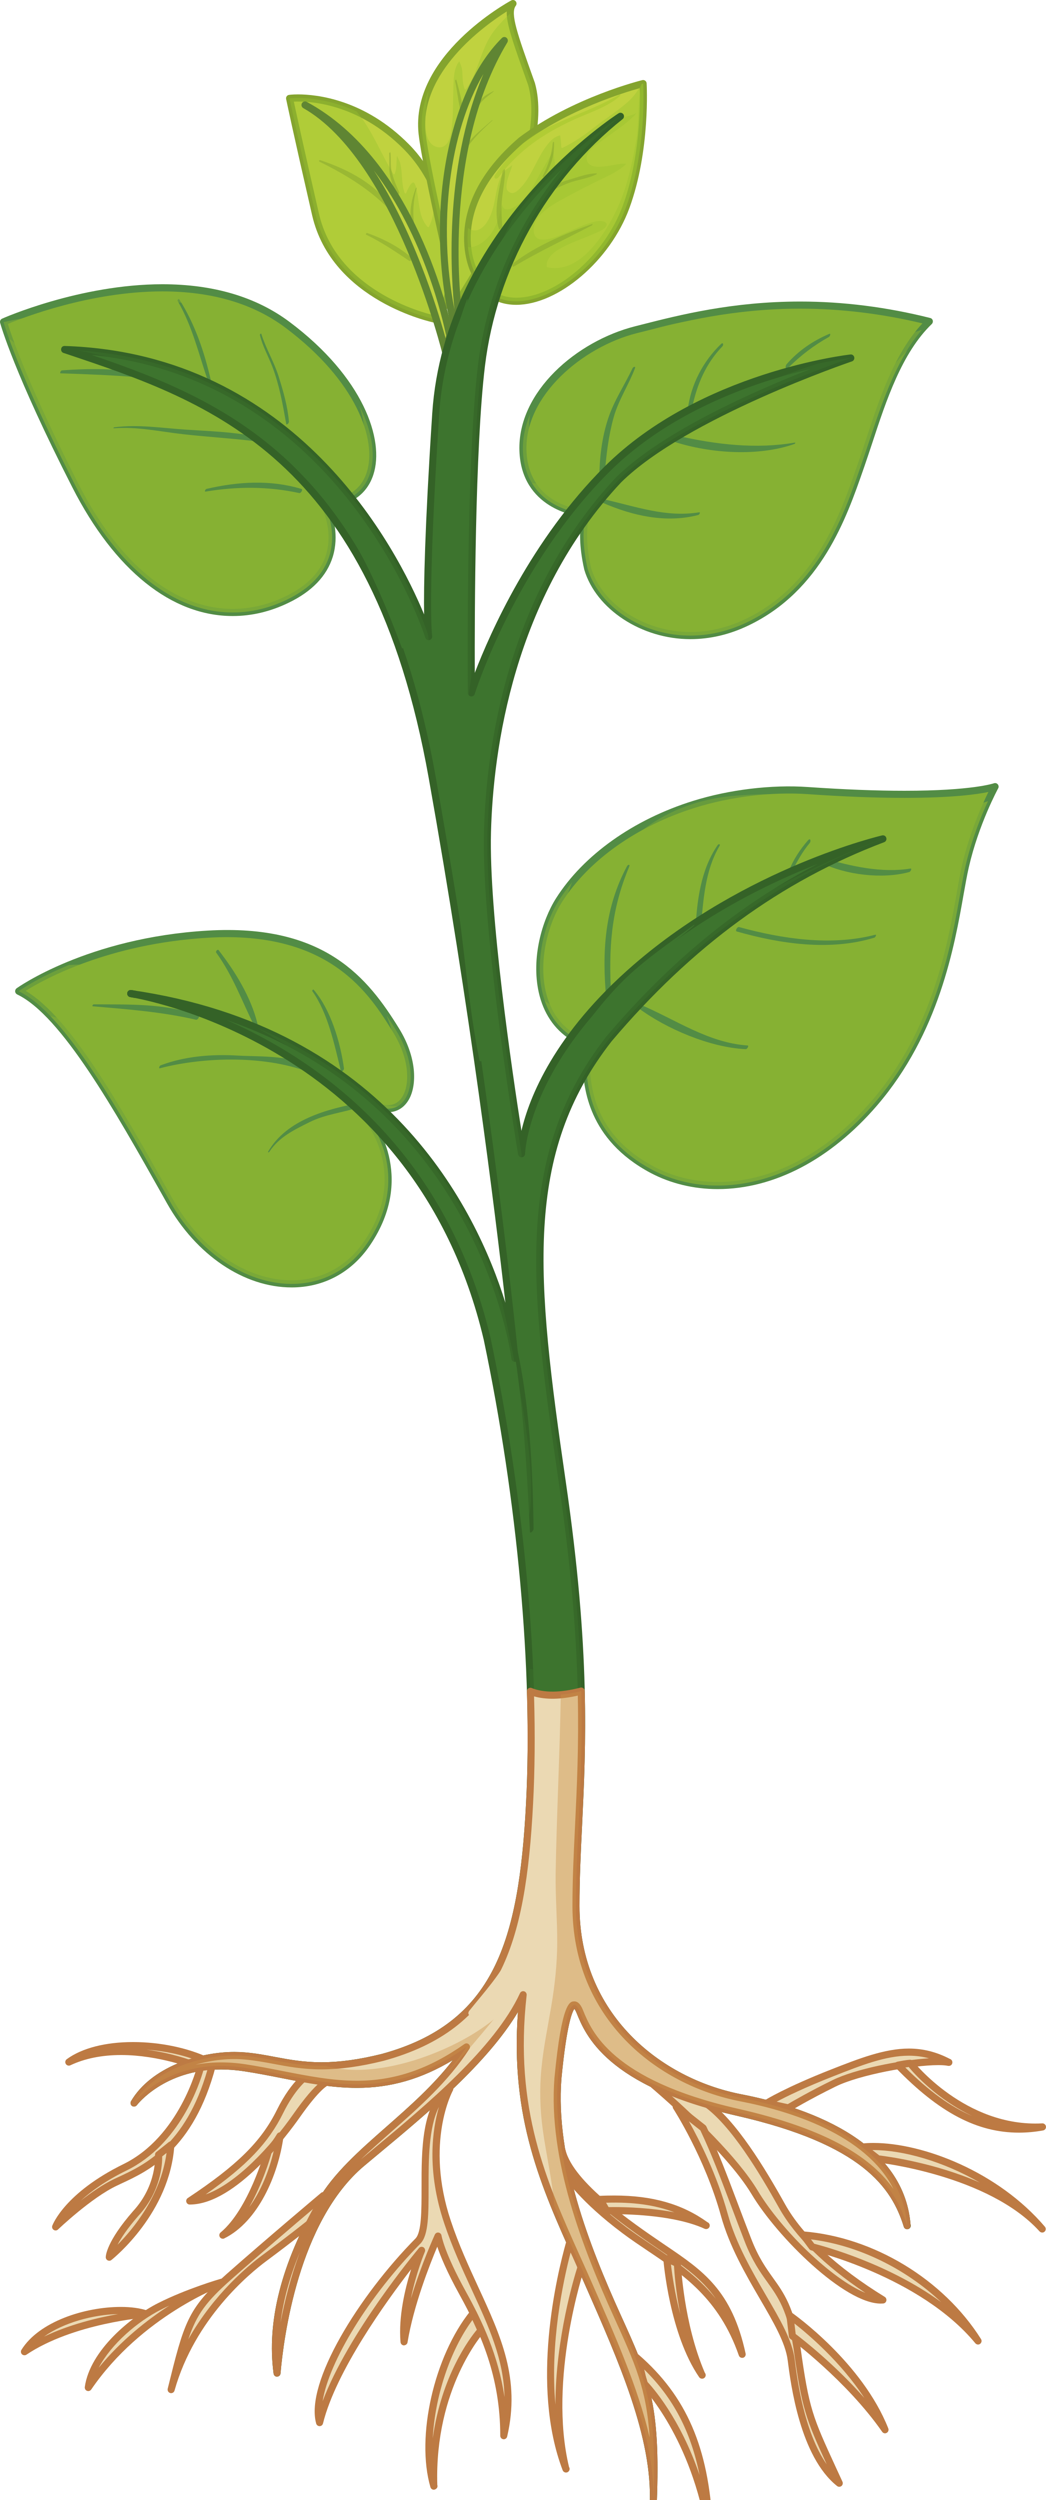 <svg width="72" height="172" viewBox="0 0 72 172" fill="none" xmlns="http://www.w3.org/2000/svg">
<g clip-path="url(#clip0_129_2849)">
<path d="M29.89 21.945C29.89 21.945 23.066 20.586 21.721 14.752C20.377 8.922 19.931 6.77 19.931 6.77C19.931 6.77 24.128 6.203 27.988 10.11C31.849 14.02 31.512 21.21 29.89 21.945Z" fill="#C0D23F"/>
<path d="M29.89 22.192L29.843 22.187C29.774 22.171 22.848 20.727 21.484 14.809C20.158 9.04 19.7 6.841 19.696 6.82C19.68 6.752 19.696 6.682 19.732 6.627C19.772 6.571 19.83 6.534 19.9 6.528C19.907 6.525 20.131 6.494 20.514 6.494C21.789 6.494 25.091 6.829 28.158 9.938C31.14 12.954 31.571 17.623 31.131 20.026C30.925 21.169 30.522 21.929 29.989 22.171C29.957 22.183 29.926 22.192 29.89 22.192ZM20.225 6.992C20.386 7.736 20.89 10.065 21.954 14.698C23.171 19.967 29.09 21.509 29.856 21.686C30.199 21.475 30.493 20.831 30.656 19.938C31.075 17.636 30.665 13.167 27.815 10.285C24.605 7.036 21.17 6.947 20.225 6.992Z" fill="#84A42E"/>
<g style="mix-blend-mode:multiply" opacity="0.4">
<path d="M29.821 12.784C29.93 13.731 29.964 14.759 29.52 15.609C29.505 15.636 29.451 15.625 29.433 15.607C28.963 15.088 28.886 14.412 28.792 13.741C28.743 13.383 28.696 13.004 28.559 12.668C28.387 12.253 28.026 13.112 27.95 13.292C27.936 13.323 27.867 13.31 27.856 13.283C27.609 12.605 27.721 11.877 27.538 11.187C27.511 11.094 27.323 10.757 27.331 10.693C27.314 10.834 27.3 10.972 27.296 11.115C27.287 11.409 27.278 11.691 27.166 11.967C27.155 11.995 27.092 11.986 27.076 11.965C26.229 10.6 25.588 8.888 24.54 7.668C21.986 6.498 19.931 6.77 19.931 6.77C19.931 6.77 20.377 8.922 21.721 14.752C23.066 20.586 29.89 21.945 29.89 21.945C31.188 21.357 31.656 16.645 29.821 12.784Z" fill="#98C22E"/>
</g>
<path d="M35.314 0.244C35.314 0.244 28.497 3.922 29.054 9.183C29.355 11.84 31.477 20.784 31.477 20.784C31.477 20.784 38.108 11.187 36.594 5.795C35.321 2.237 34.822 0.886 35.314 0.244Z" fill="#C0D23F"/>
<path d="M31.477 21.029L31.432 21.026C31.337 21.008 31.261 20.936 31.244 20.84C31.154 20.475 29.115 11.854 28.812 9.212C28.246 3.845 34.913 0.181 35.198 0.026C35.299 -0.023 35.424 -0.003 35.498 0.088C35.572 0.174 35.574 0.305 35.505 0.394C35.106 0.915 35.617 2.348 36.742 5.489L36.82 5.709C38.355 11.171 31.951 20.53 31.674 20.924C31.629 20.99 31.553 21.029 31.477 21.029ZM34.882 0.786C33.303 1.786 28.853 4.99 29.294 9.158C29.55 11.391 31.123 18.201 31.586 20.18C32.861 18.21 37.638 10.419 36.358 5.861L36.285 5.654C35.326 2.972 34.84 1.609 34.882 0.786Z" fill="#84A42E"/>
<g style="mix-blend-mode:multiply" opacity="0.4">
<path d="M35.128 0.918C34.694 1.326 34.275 1.754 33.923 2.24C33.067 3.43 32.937 4.963 32.07 6.137C32.054 6.16 31.992 6.167 31.983 6.137C31.88 5.861 31.853 5.582 31.839 5.287C31.83 5.092 31.83 4.888 31.79 4.695C31.772 4.609 31.624 4.201 31.609 4.221C31.19 4.732 31.225 5.614 31.203 6.235C31.176 7.067 31.199 7.904 31.1 8.727C31.046 9.176 30.979 9.809 30.549 10.063C30.258 10.235 29.863 10.094 29.657 9.861C29.319 9.487 29.285 8.854 29.285 8.38C29.281 7.657 29.377 6.936 29.505 6.226C29.137 7.14 28.94 8.129 29.054 9.183C29.354 11.841 31.476 20.784 31.476 20.784C31.476 20.784 38.108 11.187 36.593 5.795C35.653 3.16 35.135 1.738 35.128 0.918Z" fill="#98C22E"/>
</g>
<g style="mix-blend-mode:multiply" opacity="0.5">
<path d="M27.108 14.507C25.996 12.697 23.966 11.654 22.026 11.013C21.99 11.002 21.932 11.092 21.968 11.11C23.863 12.049 25.548 13.067 27.007 14.63C27.047 14.67 27.134 14.55 27.108 14.507Z" fill="#84A42E"/>
<path d="M28.326 17.729C27.43 16.954 26.372 16.421 25.266 16.026C25.223 16.015 25.154 16.126 25.198 16.144C26.252 16.65 27.202 17.301 28.174 17.949C28.259 18.006 28.405 17.797 28.326 17.729Z" fill="#84A42E"/>
<path d="M28.68 12.94C28.696 12.881 28.631 12.922 28.618 12.954C28.306 13.781 28.127 14.691 28.349 15.564C28.376 15.677 28.519 15.516 28.51 15.446C28.393 14.604 28.449 13.759 28.68 12.94Z" fill="#84A42E"/>
<path d="M26.975 11.874C26.859 11.423 26.928 10.954 26.875 10.493C26.868 10.437 26.787 10.519 26.79 10.557C26.823 11.119 26.74 11.614 26.868 12.167C26.969 12.586 27.135 13.001 27.338 13.378C27.381 13.457 27.507 13.301 27.48 13.235C27.287 12.784 27.094 12.348 26.975 11.874Z" fill="#84A42E"/>
</g>
<g style="mix-blend-mode:multiply" opacity="0.5">
<path d="M33.872 8.269C33 9.047 31.976 9.77 31.598 10.943C31.562 11.051 31.692 11.002 31.721 10.94C32.203 9.859 33.031 9.074 33.887 8.296C33.907 8.278 33.901 8.244 33.872 8.269Z" fill="#84A42E"/>
<path d="M31.414 5.5C31.396 5.439 31.315 5.523 31.324 5.566C31.481 6.308 31.553 7.074 31.741 7.809C31.763 7.908 31.884 7.766 31.875 7.707C31.817 6.963 31.609 6.219 31.414 5.5Z" fill="#84A42E"/>
<path d="M33.968 6.264C33.625 6.446 33.3 6.589 33.056 6.913C32.758 7.303 32.556 7.745 32.355 8.192C32.283 8.346 32.449 8.333 32.502 8.217C32.655 7.879 32.8 7.541 32.995 7.224C33.242 6.811 33.625 6.602 33.968 6.299C33.977 6.292 33.995 6.249 33.968 6.264Z" fill="#84A42E"/>
</g>
<path d="M30.728 24.437C30.728 24.437 27.484 10.904 20.996 7.224C27.206 10.564 30.114 18.888 30.952 23.078L30.728 24.437Z" fill="#C0D23F"/>
<path d="M30.728 24.682C30.616 24.682 30.522 24.605 30.493 24.496C30.462 24.36 27.197 11.022 20.875 7.437C20.76 7.371 20.718 7.224 20.78 7.106C20.848 6.988 20.991 6.945 21.108 7.006C28.595 11.035 30.948 21.813 31.19 23.029C31.194 23.058 31.199 23.087 31.194 23.119L30.97 24.475C30.952 24.591 30.854 24.677 30.737 24.682H30.728ZM25.732 11.727C28.414 15.829 30.047 21.026 30.674 23.276L30.706 23.083C30.5 22.072 29.207 16.292 25.732 11.727Z" fill="#5F8533"/>
<path d="M31.566 21.607C31.566 21.607 29.991 10.636 34.717 2.791C30.778 6.714 29.59 15.396 31.282 22.425L31.566 21.607Z" fill="#C0D23F"/>
<path d="M31.282 22.67H31.27C31.163 22.663 31.073 22.589 31.047 22.482C29.232 14.954 30.737 6.412 34.546 2.616C34.633 2.528 34.77 2.521 34.864 2.598C34.961 2.675 34.985 2.813 34.922 2.918C30.298 10.6 31.79 21.464 31.808 21.573C31.812 21.611 31.808 21.652 31.795 21.691L31.512 22.505C31.477 22.604 31.387 22.67 31.282 22.67ZM33.278 5.085C30.948 9.072 30.119 15.405 31.284 21.298C31.096 19.582 30.435 11.757 33.278 5.085Z" fill="#5F8533"/>
<path d="M39.383 71.307C36.294 69.348 36.84 64.507 38.476 61.935C40.531 58.702 44.207 56.448 47.77 55.337C50.221 54.57 53.048 54.212 55.611 54.389C65.855 55.099 68.496 54.117 68.496 54.117C68.496 54.117 67.145 56.57 66.446 59.627C65.748 62.684 65.259 69.996 60.193 75.888C55.125 81.781 48.977 82.652 44.882 80.47C40.786 78.289 40.461 75.014 40.354 73.434C40.248 71.858 39.39 71.312 39.383 71.307Z" fill="#86B133"/>
<path d="M49.396 81.808C47.745 81.808 46.147 81.42 44.767 80.686C40.448 78.384 40.203 74.799 40.111 73.448C40.015 72.023 39.262 71.52 39.256 71.513C38.149 70.813 37.398 69.69 37.082 68.264C36.563 65.91 37.306 63.323 38.274 61.799C40.165 58.822 43.602 56.38 47.702 55.101C50.192 54.323 53.102 53.969 55.627 54.146C58.089 54.316 60.316 54.403 62.252 54.403C66.939 54.403 68.4 53.892 68.413 53.888C68.508 53.853 68.615 53.881 68.68 53.96C68.745 54.037 68.759 54.148 68.707 54.237C68.696 54.262 67.365 56.699 66.684 59.681C66.567 60.187 66.46 60.808 66.33 61.525C65.7 65.103 64.643 71.087 60.375 76.051C57.184 79.763 53.283 81.808 49.396 81.808ZM39.511 71.098C39.511 71.098 40.479 71.69 40.596 73.414C40.69 74.813 40.913 78.08 44.996 80.252C46.3 80.951 47.825 81.318 49.396 81.318C53.142 81.318 56.911 79.332 60.009 75.729C64.19 70.867 65.232 64.965 65.855 61.438C65.983 60.713 66.092 60.087 66.209 59.572C66.726 57.316 67.605 55.362 68.035 54.486C67.253 54.65 65.528 54.892 62.252 54.892C60.305 54.892 58.065 54.806 55.596 54.634C53.12 54.466 50.279 54.806 47.846 55.57C43.853 56.815 40.51 59.182 38.678 62.067C37.768 63.502 37.069 65.94 37.553 68.157C37.844 69.47 38.503 70.459 39.511 71.098Z" fill="#528C45"/>
<g style="mix-blend-mode:multiply" opacity="0.5">
<path d="M67.185 55.382C65.541 55.874 63.869 56.348 62.198 56.743C60.423 57.162 58.676 58.248 56.798 57.797C56.769 57.79 56.745 57.738 56.767 57.709C56.937 57.491 56.993 57.203 57.141 56.967C57.204 56.863 56.825 56.872 56.769 56.872C56.301 56.874 55.851 56.992 55.441 57.23C54.657 57.681 54.047 58.362 53.384 58.969C52.792 59.511 52.1 60.049 51.341 60.321C51.029 60.432 50.61 60.545 50.377 60.23C50.122 59.879 50.292 59.294 50.4 58.928C50.595 58.25 50.917 57.59 51.287 56.992C51.377 56.847 51.101 56.981 51.009 57.003C50.913 57.031 50.814 57.058 50.722 57.094C50.538 57.164 50.355 57.246 50.189 57.352C49.817 57.586 49.488 57.881 49.203 58.221C48.574 58.96 48.105 59.815 47.619 60.656C47.191 61.4 46.757 62.18 46.156 62.799C45.645 63.325 44.767 63.976 43.983 63.799C43.264 63.636 43.033 62.867 43.051 62.194C43.075 61.18 43.734 60.282 44.319 59.509C44.682 59.028 45.081 58.554 45.358 58.012C45.246 58.232 44.937 58.409 44.749 58.582C44.514 58.797 44.287 59.017 44.072 59.251C43.149 60.264 42.374 61.432 41.877 62.724C41.686 63.225 40.678 67.498 39.531 66.026C38.346 64.509 38.686 62.393 39.363 60.738L39.376 60.702C39.051 61.099 38.749 61.505 38.476 61.935C36.84 64.507 36.294 69.348 39.383 71.307C39.39 71.311 40.248 71.858 40.353 73.434C40.461 75.014 40.786 78.289 44.881 80.47C48.977 82.652 55.125 81.781 60.193 75.888C65.259 69.996 65.747 62.684 66.446 59.627C66.876 57.758 67.544 56.117 68.003 55.123C67.732 55.21 67.459 55.3 67.185 55.382Z" fill="#86B133"/>
</g>
<g style="mix-blend-mode:multiply" opacity="0.5">
<path d="M66.433 55.602C66.13 55.904 65.846 56.23 65.635 56.586C64.667 58.219 64.333 60.089 63.798 61.888C62.7 65.59 61.549 69.45 59.364 72.67C58.38 74.119 57.171 75.445 55.674 76.359C54.065 77.339 52.257 77.801 50.386 77.84C48.746 77.872 46.782 77.767 45.601 76.45C44.765 75.513 44.277 74.058 44.801 72.844C45.39 71.475 46.914 71.135 48.254 71.373C49.159 71.534 50.041 71.806 50.938 72.001C51.885 72.205 53.046 72.452 53.978 72.053C54.204 71.951 54.428 71.829 54.599 71.645C54.773 71.457 54.793 71.47 54.54 71.434C54.164 71.382 53.783 71.348 53.404 71.316C52.488 71.234 51.558 71.164 50.657 70.96C49.526 70.702 47.398 69.842 48.155 68.253C48.531 67.459 49.327 66.915 50.073 66.511C50.808 66.11 51.594 65.77 52.421 65.627C54.552 65.26 56.734 65.734 58.858 65.325C59.411 65.216 59.962 65.062 60.46 64.786C60.67 64.668 60.879 64.541 61.065 64.384C61.195 64.282 61.32 64.173 61.436 64.053C61.575 63.91 61.522 63.96 61.325 63.999C59.967 64.257 58.596 64.52 57.206 64.491C56.66 64.482 52.851 64.06 54.296 62.733C54.953 62.128 56.024 61.835 56.888 61.695C57.901 61.534 58.927 61.505 59.949 61.418C60.966 61.33 62.055 61.228 62.989 60.779C63.211 60.672 63.431 60.557 63.623 60.402C63.731 60.318 63.834 60.232 63.928 60.132C63.975 60.083 64.118 60.042 64.036 60.039C63.74 60.026 63.444 60.058 63.153 60.08C62.532 60.123 60.086 60.495 60.097 59.343C60.101 58.758 60.89 58.47 61.325 58.257C62.109 57.874 62.951 57.577 63.7 57.133C63.776 57.087 63.852 57.039 63.923 56.987C63.818 57.069 63.516 57.035 63.388 57.039C63.045 57.06 62.702 57.083 62.36 57.114C61.696 57.176 61.033 57.246 60.375 57.341C60.339 57.346 60.3 57.355 60.26 57.359C59.344 57.677 58.421 57.953 57.466 57.895C57.162 57.965 56.85 58.026 56.543 58.108C55.374 58.414 54.222 58.792 53.089 59.225C52.566 59.675 51.982 60.089 51.341 60.321C51.085 60.411 50.763 60.491 50.525 60.346C50.037 60.59 49.548 60.836 49.074 61.105C46.898 62.346 44.707 63.872 43.033 65.77C42.419 66.466 41.861 67.214 41.218 67.885C40.676 68.45 40.035 69.076 39.267 69.291C38.579 69.477 37.981 69.255 37.495 68.84C37.835 69.833 38.436 70.706 39.383 71.307C39.39 71.311 40.248 71.858 40.353 73.434C40.461 75.014 40.786 78.289 44.882 80.47C48.977 82.652 55.125 81.781 60.193 75.888C65.259 69.996 65.747 62.684 66.446 59.627C66.876 57.758 67.544 56.117 68.004 55.123C67.732 55.21 67.459 55.3 67.186 55.382C66.939 55.459 66.684 55.525 66.433 55.602Z" fill="#86B133"/>
</g>
<path d="M25.387 77.078C25.387 77.078 28.477 80.819 25.27 85.536C22.058 90.257 15.155 88.788 11.702 82.656C8.249 76.527 4.497 69.724 1.284 68.192C1.284 68.192 6.009 64.758 14.306 64.266C22.604 63.779 25.45 67.944 27.267 70.888C29.084 73.831 28.235 76.711 26.299 76.221C24.845 75.731 24.782 76.037 25.387 77.078Z" fill="#86B133"/>
<path d="M20.081 88.572C16.797 88.575 13.503 86.352 11.491 82.779L11.173 82.212C7.915 76.423 4.225 69.867 1.18 68.414C1.104 68.377 1.05 68.3 1.041 68.214C1.037 68.126 1.073 68.042 1.145 67.992C1.189 67.956 6.02 64.511 14.292 64.023C22.364 63.545 25.326 67.284 27.47 70.758C28.696 72.745 28.703 74.627 28.163 75.613C27.762 76.348 27.042 76.663 26.238 76.457C25.797 76.311 25.494 76.239 25.322 76.239C25.261 76.239 25.239 76.246 25.239 76.246C25.27 76.255 25.266 76.379 25.597 76.956C25.606 76.96 28.743 80.86 25.467 85.676C24.197 87.545 22.286 88.572 20.081 88.572ZM1.763 68.169C4.846 69.981 8.274 76.071 11.594 81.969L11.91 82.534C13.839 85.955 16.971 88.082 20.081 88.082C22.122 88.082 23.89 87.128 25.066 85.4C28.138 80.885 25.234 77.273 25.203 77.237C24.849 76.636 24.688 76.252 24.844 75.978C25.015 75.672 25.4 75.661 26.372 75.987C26.48 76.017 26.601 76.03 26.717 76.03C27.264 76.03 27.578 75.674 27.739 75.375C28.21 74.516 28.183 72.835 27.058 71.017C25.463 68.432 22.747 64.01 14.319 64.513C7.422 64.921 2.977 67.407 1.763 68.169Z" fill="#528C45"/>
<g style="mix-blend-mode:multiply" opacity="0.5">
<path d="M26.299 76.221C28.235 76.711 29.084 73.831 27.267 70.888C27.058 70.554 26.841 70.203 26.601 69.849C26.83 70.425 27.022 71.017 27.146 71.609C27.273 72.216 27.442 73.135 26.919 73.618C26.686 73.833 26.386 73.829 26.113 73.695C25.645 73.461 25.266 73.048 24.932 72.656C24.417 72.058 23.955 71.411 23.505 70.763C23.035 70.089 22.577 69.404 22.102 68.738C21.735 68.223 21.361 67.668 20.884 67.25C20.796 67.173 20.704 67.092 20.601 67.04C20.512 66.996 20.756 67.182 20.776 67.21C20.866 67.328 20.96 67.445 21.049 67.566C21.39 68.012 21.728 68.466 22.015 68.953C22.613 69.978 22.983 71.078 22.779 72.28C22.779 72.298 22.752 72.298 22.739 72.296C21.896 72.205 21.282 71.153 20.861 70.52C20.194 69.516 19.645 68.355 18.771 67.518C17.382 66.187 15.497 65.289 13.553 65.559C13.609 65.568 13.669 65.577 13.727 65.593C13.896 65.638 14.061 65.697 14.216 65.774C14.547 65.944 14.852 66.162 15.121 66.418C15.556 66.833 15.948 67.332 16.185 67.89C16.313 68.189 16.501 68.679 16.277 68.981C16.04 69.293 15.56 69.196 15.242 69.091C14.798 68.944 14.404 68.715 13.99 68.5C13.324 68.146 12.639 67.822 11.935 67.547C9.641 66.665 7.19 66.241 4.748 66.389C2.489 67.318 1.284 68.192 1.284 68.192C4.497 69.724 8.249 76.527 11.702 82.656C15.155 88.788 22.058 90.257 25.27 85.536C28.477 80.819 25.387 77.078 25.387 77.078C24.782 76.037 24.845 75.731 26.299 76.221Z" fill="#86B133"/>
</g>
<g style="mix-blend-mode:multiply" opacity="0.5">
<path d="M26.299 76.221C26.713 76.325 27.074 76.269 27.374 76.096C27.195 76.11 27.013 76.105 26.832 76.073C25.824 75.901 24.939 75.314 24.098 74.758C23.662 74.47 23.229 74.169 22.772 73.917C22.246 73.631 21.688 73.42 21.152 73.16C18.811 72.021 16.586 70.611 14.142 69.71C12.777 69.21 11.408 68.919 9.966 68.804C9.186 68.743 8.388 68.661 7.604 68.72C7.461 68.731 7.317 68.743 7.176 68.763C7.526 68.772 7.871 68.797 8.218 68.842C9.591 69.019 10.895 69.543 12.253 69.776C13.373 69.972 14.57 70.014 15.632 70.452C16.118 70.656 17.182 71.146 17.24 71.779C17.281 72.187 16.492 72.239 16.252 72.255C14.688 72.373 13.109 71.962 11.567 72.42C11.097 72.561 10.584 72.772 10.277 73.182C10.221 73.257 10.165 73.334 10.12 73.425C9.995 73.688 10.158 73.701 10.393 73.708C10.754 73.717 11.106 73.683 11.46 73.618C12.119 73.5 12.784 73.289 13.449 73.259C14.135 73.232 14.821 73.232 15.506 73.266C16.743 73.328 17.984 73.448 19.205 73.643C20.005 73.77 20.875 73.942 21.587 74.35C22.022 74.602 22.655 75.194 22.255 75.754C21.811 76.368 20.915 76.497 20.27 76.788C19.553 77.107 18.82 77.624 18.313 78.225C18.11 78.466 17.621 79.116 18.007 79.418C18.305 79.658 18.885 79.329 19.158 79.182C19.893 78.792 20.561 78.298 21.258 77.847C21.851 77.468 22.582 77.187 23.299 77.334C25.181 77.729 25.561 80.189 24.959 81.749C24.217 83.681 22.219 84.751 20.256 84.953C18.524 85.132 16.624 84.953 15.228 83.787C14.507 83.182 13.956 82.393 13.595 81.518C13.324 80.869 13.122 80.225 13.093 79.516C13.069 78.842 13.122 78.132 12.966 77.475C12.652 76.189 11.572 75.352 10.716 74.427C10.496 74.194 10.277 73.956 10.057 73.724L9.959 73.713C9.945 73.711 9.91 73.695 9.918 73.674C9.925 73.649 9.941 73.633 9.95 73.611C9.349 72.981 8.731 72.377 8.009 71.872C6.683 70.944 5.101 70.246 3.47 69.91C6.127 72.688 9.007 77.874 11.702 82.656C15.154 88.788 22.057 90.257 25.27 85.536C28.476 80.819 25.387 77.078 25.387 77.078C24.782 76.037 24.845 75.731 26.299 76.221Z" fill="#86B133"/>
</g>
<path d="M39.757 35.255C39.757 35.255 36.123 34.811 35.996 31.003C35.868 27.192 39.757 23.7 43.772 22.686C47.79 21.67 54.628 19.766 63.973 22.115C61.464 24.527 60.397 28.779 59.268 32.017C58.138 35.255 56.445 40.396 51.428 42.806C46.407 45.221 41.454 42.491 40.45 39.126C39.699 35.824 40.824 35.131 39.757 35.255Z" fill="#86B133"/>
<path d="M47.518 43.972C44.167 43.972 41.03 41.919 40.219 39.198C39.829 37.489 39.928 36.439 39.981 35.877C39.995 35.729 40.013 35.564 40.004 35.486C39.995 35.491 39.977 35.491 39.952 35.486C39.905 35.486 39.854 35.491 39.789 35.498C39.69 35.493 35.884 34.983 35.754 31.012C35.621 26.945 39.695 23.466 43.714 22.448L44.131 22.342C46.777 21.668 50.404 20.745 55.087 20.745C58.035 20.745 61.047 21.126 64.031 21.877C64.116 21.897 64.186 21.965 64.206 22.051C64.228 22.137 64.201 22.23 64.138 22.292C62.082 24.271 61.002 27.555 60.05 30.45C59.861 31.017 59.68 31.57 59.496 32.099L59.42 32.316C58.268 35.627 56.53 40.627 51.529 43.028C50.23 43.654 48.881 43.972 47.518 43.972ZM39.952 34.997C40.071 34.997 40.248 35.013 40.367 35.149C40.521 35.319 40.501 35.548 40.463 35.926C40.412 36.498 40.32 37.455 40.685 39.069C41.436 41.577 44.373 43.482 47.518 43.482C48.804 43.482 50.086 43.18 51.323 42.586C56.14 40.273 57.838 35.387 58.963 32.153L59.039 31.936C59.223 31.414 59.402 30.861 59.59 30.294C60.511 27.489 61.551 24.326 63.495 22.248C60.688 21.577 57.858 21.235 55.087 21.235C50.467 21.235 46.873 22.151 44.247 22.818L43.831 22.922C40.084 23.872 36.112 27.228 36.24 30.992C36.354 34.552 39.65 34.995 39.789 35.013C39.818 35.001 39.892 34.997 39.952 34.997Z" fill="#528C45"/>
<g style="mix-blend-mode:multiply" opacity="0.5">
<path d="M62.646 22.949C61.611 23.305 60.576 23.65 59.503 23.89C58.618 24.09 57.614 24.292 56.733 23.965C56.722 23.96 56.707 23.951 56.714 23.936C56.866 23.675 56.915 23.36 57.077 23.11C57.224 22.872 57.309 22.831 56.937 22.827C56.256 22.82 55.606 23.006 55.006 23.33C53.989 23.881 53.133 24.67 52.138 25.26C51.511 25.63 50.516 26.219 49.745 25.999C49.27 25.863 49.398 25.239 49.539 24.901C49.833 24.174 50.346 23.546 50.915 23.022C50.928 23.008 51.132 22.877 51.056 22.902C50.922 22.94 50.785 22.983 50.657 23.035C50.335 23.162 50.023 23.312 49.734 23.505C49.279 23.806 48.869 24.162 48.5 24.564C47.093 26.092 46.004 28.101 44.057 29.019C43.73 29.174 43.149 29.409 42.849 29.06C42.511 28.67 42.666 28.003 42.804 27.561C42.903 27.257 43.029 26.963 43.172 26.675C42.258 28.053 41.375 29.521 40.161 30.636C39.242 31.48 38.044 31.976 37.035 30.938C36.392 30.276 36.329 29.366 36.495 28.475C36.155 29.285 35.967 30.135 35.996 31.003C36.123 34.811 39.757 35.255 39.757 35.255C40.824 35.13 39.699 35.824 40.45 39.126C41.453 42.491 46.407 45.221 51.428 42.806C56.445 40.396 58.138 35.255 59.267 32.017C60.316 29.015 61.32 25.16 63.457 22.691C63.188 22.779 62.917 22.858 62.646 22.949Z" fill="#86B133"/>
</g>
<g style="mix-blend-mode:multiply" opacity="0.5">
<path d="M62.393 24.169C60.44 26.144 58.965 28.543 57.782 31.053C57.22 32.248 56.723 33.468 56.256 34.704C55.853 35.765 55.428 36.834 54.858 37.815C53.904 39.441 52.407 41.015 50.503 41.402C49.123 41.681 47.577 41.611 46.237 41.173C45.22 40.842 43.985 40.135 44.055 38.879C44.149 37.21 45.527 36.407 47.021 36.266C47.924 36.18 48.829 36.221 49.737 36.183C50.561 36.144 51.491 36.074 52.197 35.588C52.376 35.468 52.539 35.326 52.674 35.16C52.64 35.178 52.607 35.199 52.569 35.217C52.237 35.366 51.881 35.455 51.52 35.5C50.566 35.623 49.582 35.568 48.634 35.419C47.857 35.298 46.95 35.16 46.284 34.704C45.767 34.35 45.215 33.745 45.65 33.094C46.681 31.548 49.004 31.77 50.579 31.945C51.632 32.062 52.699 32.212 53.761 32.183C54.715 32.158 55.779 32.017 56.528 31.359C56.635 31.269 56.738 31.171 56.826 31.062C56.886 30.994 57.005 30.956 56.897 30.938C56.758 30.913 56.619 30.892 56.481 30.879C56.145 30.845 55.811 30.824 55.474 30.804C54.767 30.759 54.034 30.729 53.344 30.532C52.923 30.41 52.401 30.203 52.224 29.75C51.997 29.162 52.331 28.455 52.694 27.994C53.832 26.543 55.92 26.09 57.592 25.625C58.112 25.482 58.631 25.341 59.142 25.176C59.337 25.115 59.532 25.049 59.727 24.974C59.814 24.94 59.904 24.906 59.993 24.867C60.047 24.847 60.22 24.829 60.124 24.829C58.681 24.818 57.238 24.981 55.826 25.289C52.894 25.929 50.093 27.072 47.38 28.35C45.861 29.065 44.427 29.845 42.988 30.697C41.662 31.486 40.306 32.296 38.857 32.831C38.187 33.076 37.365 33.334 36.619 33.237C37.69 35.001 39.757 35.255 39.757 35.255C40.824 35.13 39.699 35.824 40.45 39.126C41.454 42.491 46.407 45.221 51.428 42.806C56.445 40.396 58.138 35.255 59.268 32.017C60.13 29.548 60.975 26.507 62.436 24.128C62.422 24.142 62.404 24.153 62.393 24.169Z" fill="#86B133"/>
</g>
<path d="M22.27 34.58C22.27 34.58 24.67 38.867 19.768 41.244C14.868 43.62 9.228 41.33 5.193 33.419C1.154 25.509 0.244 22.147 0.244 22.147C0.244 22.147 12.293 16.741 19.784 22.344C27.273 27.949 27.036 34.82 22.27 34.58Z" fill="#86B133"/>
<path d="M16.019 42.382C11.814 42.382 7.891 39.237 4.978 33.529C0.974 25.689 0.047 22.351 0.009 22.21C-0.023 22.097 0.033 21.97 0.145 21.922C0.197 21.897 5.487 19.555 11.178 19.555C14.686 19.555 17.628 20.425 19.929 22.146C25.006 25.947 26.485 30.26 25.7 32.657C25.266 33.994 24.161 34.781 22.655 34.829C22.922 35.466 23.357 36.843 22.904 38.312C22.492 39.627 21.477 40.691 19.875 41.464C18.62 42.076 17.321 42.382 16.019 42.382ZM0.54 22.285C0.8 23.126 1.978 26.584 5.406 33.305C8.233 38.84 12.002 41.89 16.019 41.89C17.249 41.89 18.477 41.6 19.664 41.022C21.143 40.307 22.075 39.346 22.441 38.167C22.989 36.396 22.071 34.72 22.06 34.7C22.017 34.623 22.017 34.527 22.062 34.453C22.111 34.375 22.169 34.332 22.281 34.335C23.771 34.409 24.835 33.752 25.241 32.505C25.969 30.269 24.526 26.196 19.64 22.541C17.428 20.886 14.581 20.047 11.178 20.047C6.204 20.047 1.539 21.87 0.54 22.285Z" fill="#528C45"/>
<g style="mix-blend-mode:multiply" opacity="0.5">
<path d="M24.737 27.915C24.948 28.577 25.111 29.264 25.069 29.96C25.051 30.307 24.925 31.233 24.466 31.319C24.186 31.373 23.908 31.224 23.671 31.094C23.337 30.917 23.003 30.75 22.707 30.511C21.188 29.326 20.249 27.55 19.248 25.936C18.804 25.221 18.441 24.459 17.987 23.75C17.807 23.468 17.458 22.865 17.05 22.886C16.34 22.924 16.517 23.874 16.6 24.339C16.671 24.743 16.846 25.645 16.27 25.802C15.856 25.915 15.493 25.464 15.273 25.176C14.332 23.94 13.783 22.462 12.954 21.153C12.863 21.008 12.766 20.863 12.656 20.729C12.567 20.625 12.486 20.455 12.527 20.684C12.616 21.208 12.876 21.668 13.145 22.119C13.615 22.915 14.166 23.763 13.938 24.732C13.931 24.75 13.916 24.793 13.889 24.779C13.369 24.575 12.923 24.246 12.477 23.913C11.926 23.498 11.361 23.146 10.743 22.847C9.515 22.253 8.207 21.813 6.851 21.661C4.642 21.407 2.417 21.693 0.244 22.158C0.28 22.278 1.228 25.65 5.193 33.419C9.228 41.33 14.868 43.62 19.768 41.244C24.67 38.867 22.27 34.58 22.27 34.58C25.49 34.743 26.628 31.659 24.737 27.915Z" fill="#86B133"/>
</g>
<g style="mix-blend-mode:multiply" opacity="0.5">
<path d="M23.899 34.325C23.321 34.047 22.788 33.659 22.311 33.273C21.143 32.337 20.111 31.244 19.078 30.165C15.704 26.647 10.909 24.072 5.953 24.351C5.236 24.391 4.519 24.48 3.818 24.648C3.516 24.72 3.211 24.8 2.915 24.899C3.031 24.861 3.457 24.881 3.686 24.89C4.922 24.945 6.153 25.14 7.342 25.493C9.831 26.237 12.114 27.546 14.034 29.314C14.082 29.36 14.005 29.369 13.974 29.346C13.394 28.958 12.719 28.727 12.038 28.622C10.882 28.444 9.672 28.509 8.543 28.827C7.996 28.976 7.452 29.176 6.959 29.468C6.863 29.527 6.764 29.586 6.672 29.652C6.601 29.747 6.511 29.79 6.406 29.781L6.464 29.777C6.576 29.763 6.688 29.75 6.8 29.741C8.368 29.577 9.955 29.527 11.527 29.584C13.239 29.645 15.007 29.797 16.64 30.346C17.805 30.734 19.091 31.378 19.497 32.641C19.501 32.652 19.501 32.663 19.488 32.668C17.998 33.239 16.439 32.87 14.897 32.978C14.025 33.04 13.143 33.276 12.513 33.931C12.392 34.058 12.182 34.217 12.455 34.217C12.556 34.219 12.659 34.217 12.764 34.214C13.047 34.199 13.333 34.171 13.616 34.135C14.868 33.965 16.107 33.688 17.366 33.604C18.417 33.534 19.616 33.543 20.548 34.121C21.623 34.79 22.38 36.396 21.856 37.641C21.374 38.802 20.037 39.273 18.903 39.484C17.514 39.74 16.053 39.736 14.655 39.509C13.053 39.251 11.568 38.468 10.4 37.319C8.888 35.833 8.035 33.886 7.114 31.999C6.081 29.879 4.875 27.806 3.368 25.99C2.552 25.006 1.64 24.076 0.621 23.294C1.185 24.863 2.485 28.115 5.194 33.419C9.229 41.33 14.868 43.62 19.768 41.244C24.67 38.867 22.271 34.58 22.271 34.58C22.896 34.613 23.438 34.518 23.899 34.325Z" fill="#86B133"/>
</g>
<path d="M32.689 18.774C32.689 18.774 30.282 14.471 35.877 9.657C39.569 6.883 44.27 5.75 44.27 5.75C44.27 5.75 44.55 10.285 43.096 14.242C41.136 19.566 34.533 23.135 32.689 18.774Z" fill="#C0D23F"/>
<path d="M35.534 20.972C34.107 20.972 33.047 20.246 32.467 18.87C32.449 18.852 30.038 14.36 35.72 9.473C39.421 6.688 44.167 5.523 44.212 5.512C44.279 5.494 44.355 5.509 44.413 5.553C44.471 5.595 44.507 5.661 44.51 5.734C44.514 5.781 44.778 10.366 43.32 14.328C41.996 17.931 38.431 20.972 35.534 20.972ZM44.041 6.063C42.97 6.36 39.112 7.532 36.02 9.854C30.67 14.459 32.805 18.484 32.897 18.652C33.41 19.858 34.318 20.482 35.534 20.482C38.247 20.482 41.606 17.586 42.867 14.16C44.077 10.87 44.068 7.133 44.041 6.063Z" fill="#84A42E"/>
<g style="mix-blend-mode:multiply" opacity="0.4">
<path d="M44.167 5.775C43.907 6.251 43.591 6.691 43.168 7.056C42.466 7.664 41.671 8.167 40.936 8.741C40.228 9.292 39.507 9.802 38.694 10.183C38.669 10.197 38.633 10.147 38.633 10.128C38.631 10.047 38.586 9.303 38.543 9.314C38.326 9.371 38.131 9.478 37.965 9.636C37.607 9.981 37.342 10.414 37.105 10.852C36.742 11.512 36.422 12.267 35.913 12.832C35.756 13.008 35.427 13.376 35.142 13.26C34.981 13.194 34.869 13.072 34.864 12.89C34.858 12.543 34.972 12.21 35.084 11.89C35.145 11.718 35.236 11.525 35.254 11.339C35.248 11.423 34.846 11.639 34.777 11.72C34.163 12.435 34.17 13.478 33.928 14.348C33.769 14.913 33.319 15.963 32.561 15.843C32.422 15.822 32.315 15.761 32.221 15.679C32.017 17.548 32.689 18.774 32.689 18.774C34.533 23.135 41.136 19.566 43.096 14.242C44.55 10.285 44.27 5.75 44.27 5.75C44.27 5.75 44.227 5.761 44.167 5.775Z" fill="#98C22E"/>
</g>
<g style="mix-blend-mode:multiply" opacity="0.4">
<path d="M44.176 5.772C44.153 5.879 44.12 5.983 44.099 6.09C43.884 7.255 43.996 8.455 43.799 9.616C43.622 10.657 43.407 11.693 43.105 12.707C42.67 14.151 41.944 15.611 40.987 16.781C40.161 17.795 39.036 18.679 37.66 18.387C37.642 18.385 37.633 18.366 37.633 18.353C37.624 18.237 37.629 18.122 37.665 18.013C37.853 17.475 38.417 17.156 38.893 16.924C39.569 16.589 40.286 16.355 40.976 16.044C41.214 15.938 41.559 15.815 41.709 15.586C41.926 15.26 41.406 15.185 41.218 15.205C40.497 15.289 39.802 15.657 39.144 15.933C38.579 16.171 36.697 17.128 36.733 15.784C36.762 14.677 38.306 13.931 39.117 13.487C39.82 13.099 40.55 12.747 41.272 12.385C41.816 12.113 42.419 11.854 42.894 11.464C42.97 11.403 43.06 11.33 43.107 11.246C43.087 11.285 42.833 11.26 42.769 11.267C42.392 11.312 42.02 11.403 41.646 11.444C41.164 11.503 40.398 11.546 40.376 10.872C40.367 10.405 41.079 9.952 41.382 9.72C42.074 9.187 42.833 8.725 43.474 8.131C43.607 8.011 43.75 7.881 43.837 7.725C43.745 7.888 43.235 7.965 43.064 8.04C42.455 8.308 41.881 8.648 41.335 9.031C40.282 9.772 39.307 10.625 38.238 11.353C38.218 11.367 38.2 11.344 38.2 11.321C38.182 11.065 38.129 10.813 38.099 10.555C38.073 10.33 38.12 10.346 37.983 10.568C37.71 11.008 37.45 11.462 37.194 11.913C36.762 12.668 36.354 13.566 35.635 14.09C35.415 14.249 34.864 14.604 34.631 14.267C34.591 14.206 34.582 14.14 34.564 14.076C34.337 15.128 34.004 16.192 33.063 16.772C32.794 16.936 32.498 17.044 32.211 16.988C32.319 18.099 32.689 18.774 32.689 18.774C34.532 23.135 41.135 19.566 43.096 14.242C44.55 10.285 44.27 5.75 44.27 5.75C44.27 5.75 44.231 5.761 44.176 5.772Z" fill="#98C22E"/>
</g>
<g style="mix-blend-mode:multiply">
<path d="M43.161 59.588C41.615 62.47 41.427 65.489 41.734 68.724C41.756 68.951 42.077 68.631 42.068 68.479C41.888 65.228 42.052 62.622 43.316 59.613C43.383 59.452 43.221 59.477 43.161 59.588Z" fill="#528C45"/>
<path d="M49.399 58.139C48.236 59.829 47.958 62.008 47.873 64.017C47.862 64.309 48.214 64.014 48.231 63.849C48.428 61.894 48.511 59.926 49.531 58.194C49.607 58.069 49.464 58.044 49.399 58.139Z" fill="#528C45"/>
<path d="M55.62 57.81C55.06 58.452 54.594 59.166 54.28 59.962C54.2 60.166 54.451 60.069 54.509 59.958C54.867 59.273 55.228 58.602 55.726 58.008C55.844 57.872 55.786 57.62 55.62 57.81Z" fill="#528C45"/>
<path d="M51.459 71.926C48.751 71.747 46.483 70.13 44.05 69.103C43.956 69.064 43.808 69.255 43.898 69.321C45.854 70.785 48.89 72.069 51.332 72.18C51.435 72.182 51.574 71.933 51.459 71.926Z" fill="#528C45"/>
<path d="M60.249 64.307C57.211 65.098 53.855 64.597 50.87 63.779C50.749 63.747 50.575 64.044 50.718 64.085C53.718 64.938 57.146 65.443 60.191 64.507C60.26 64.484 60.361 64.278 60.249 64.307Z" fill="#528C45"/>
<path d="M62.664 59.754C60.715 60.078 58.555 59.597 56.691 59.035C56.579 59.001 56.389 59.287 56.503 59.343C58.192 60.198 60.76 60.5 62.593 59.992C62.675 59.969 62.803 59.729 62.664 59.754Z" fill="#528C45"/>
</g>
<g style="mix-blend-mode:multiply">
<path d="M15.042 65.364C14.977 65.28 14.827 65.463 14.879 65.534C16.035 67.123 16.649 68.874 17.52 70.611C17.576 70.72 17.744 70.511 17.724 70.432C17.276 68.6 16.185 66.831 15.042 65.364Z" fill="#528C45"/>
<path d="M21.585 68.085C21.554 68.048 21.471 68.151 21.497 68.187C22.577 69.704 23.021 71.876 23.46 73.663C23.496 73.812 23.693 73.602 23.677 73.504C23.433 71.72 22.77 69.457 21.585 68.085Z" fill="#528C45"/>
<path d="M13.647 69.84C11.357 69.017 8.839 69.112 6.448 69.096C6.396 69.096 6.32 69.225 6.383 69.23C8.771 69.436 11.142 69.611 13.49 70.155C13.615 70.182 13.794 69.894 13.647 69.84Z" fill="#528C45"/>
<path d="M21.632 73.584C20.198 72.55 18.038 72.718 16.34 72.62C14.566 72.516 12.719 72.663 11.048 73.296C10.987 73.318 10.896 73.522 11.005 73.495C14.102 72.686 18.437 72.597 21.453 73.84C21.56 73.885 21.739 73.658 21.632 73.584Z" fill="#528C45"/>
<path d="M24.82 75.867C22.528 76.291 19.741 77.03 18.464 79.214C18.421 79.287 18.5 79.302 18.536 79.246C19.23 78.207 20.225 77.745 21.291 77.209C22.43 76.64 23.59 76.559 24.755 76.162C24.849 76.13 24.988 75.835 24.82 75.867Z" fill="#528C45"/>
</g>
<g style="mix-blend-mode:multiply">
<path d="M43.54 25.335C42.979 26.521 42.276 27.537 41.859 28.799C41.429 30.099 41.268 31.489 41.252 32.852C41.247 33.16 41.61 32.852 41.626 32.675C41.725 31.332 41.877 30.031 42.236 28.727C42.572 27.518 43.271 26.491 43.71 25.33C43.77 25.174 43.58 25.242 43.54 25.335Z" fill="#528C45"/>
<path d="M49.629 23.668C48.388 24.867 47.563 26.446 47.339 28.176C47.308 28.43 47.619 28.162 47.646 28.031C47.978 26.441 48.589 25.012 49.718 23.836C49.826 23.725 49.781 23.523 49.629 23.668Z" fill="#528C45"/>
<path d="M57.075 22.974C55.965 23.441 54.953 24.133 54.155 25.047C54.018 25.203 54.07 25.486 54.281 25.278C55.114 24.457 56.03 23.752 57.054 23.185C57.126 23.144 57.22 22.911 57.075 22.974Z" fill="#528C45"/>
<path d="M54.715 30.448C52.04 30.913 49.253 30.577 46.631 29.979C46.461 29.94 46.219 30.334 46.421 30.398C48.894 31.194 52.203 31.425 54.697 30.539C54.724 30.53 54.767 30.439 54.715 30.448Z" fill="#528C45"/>
<path d="M48.128 35.246C45.838 35.611 43.813 34.858 41.617 34.362C41.534 34.344 41.395 34.55 41.483 34.589C43.553 35.491 45.859 36.008 48.072 35.428C48.137 35.409 48.231 35.233 48.128 35.246Z" fill="#528C45"/>
</g>
<g style="mix-blend-mode:multiply">
<path d="M12.334 20.586C12.298 20.53 12.197 20.648 12.226 20.7C13.252 22.457 13.687 24.398 14.346 26.305C14.377 26.394 14.529 26.228 14.511 26.158C14.068 24.215 13.409 22.267 12.334 20.586Z" fill="#528C45"/>
<path d="M19.185 25.915C18.871 24.901 18.302 23.981 17.989 22.974C17.966 22.908 17.879 23.006 17.89 23.049C18.065 23.797 18.464 24.498 18.742 25.215C19.23 26.489 19.463 27.82 19.7 29.158C19.723 29.289 19.895 29.099 19.889 29.015C19.799 27.951 19.503 26.933 19.185 25.915Z" fill="#528C45"/>
<path d="M9.865 25.677C8.037 25.335 6.11 25.346 4.264 25.48C4.192 25.482 4.084 25.681 4.178 25.684C6.038 25.747 7.862 25.808 9.717 25.979C9.836 25.99 10.013 25.704 9.865 25.677Z" fill="#528C45"/>
<path d="M17.529 30.017C15.963 29.706 14.368 29.663 12.777 29.557C11.121 29.446 9.506 29.183 7.853 29.4C7.826 29.403 7.79 29.468 7.83 29.466C9.457 29.337 11.012 29.695 12.62 29.874C14.202 30.049 15.79 30.149 17.375 30.33C17.5 30.346 17.679 30.047 17.529 30.017Z" fill="#528C45"/>
<path d="M20.74 33.636C18.594 32.99 16.373 33.135 14.211 33.636C14.142 33.652 14.046 33.838 14.153 33.82C16.324 33.462 18.446 33.455 20.601 33.922C20.713 33.947 20.879 33.675 20.74 33.636Z" fill="#528C45"/>
</g>
<g style="mix-blend-mode:multiply" opacity="0.5">
<path d="M40.757 15.416C38.924 16.053 36.93 16.897 35.371 18.078C35.294 18.135 35.212 18.428 35.375 18.332C37.136 17.289 38.933 16.444 40.748 15.502C40.779 15.487 40.817 15.398 40.757 15.416Z" fill="#84A42E"/>
<path d="M41.077 11.931C40.466 11.913 39.778 12.194 39.191 12.358C38.588 12.527 38.001 12.786 37.531 13.206C37.49 13.242 37.454 13.403 37.551 13.348C38.077 13.069 38.584 12.8 39.144 12.589C39.764 12.353 40.47 12.294 41.059 11.988C41.071 11.986 41.109 11.931 41.077 11.931Z" fill="#84A42E"/>
<path d="M38.048 9.829C37.981 10.609 37.728 11.394 37.367 12.088C37.316 12.187 37.419 12.203 37.472 12.128C37.95 11.439 38.176 10.611 38.136 9.775C38.136 9.716 38.05 9.797 38.048 9.829Z" fill="#84A42E"/>
<path d="M34.564 13.602C34.636 12.967 34.766 12.341 34.761 11.695C34.761 11.553 34.609 11.702 34.595 11.775C34.38 13.026 33.937 14.503 34.349 15.752C34.389 15.883 34.577 15.632 34.573 15.552C34.522 14.893 34.49 14.262 34.564 13.602Z" fill="#84A42E"/>
</g>
<path d="M9.223 144.683C9.223 144.683 11.623 141.449 16.855 142.259C22.084 143.068 26.256 144.952 32.108 140.821C29.269 145.223 24.212 147.825 22.084 151.506C19.956 155.186 18.535 159.313 19.07 163.263C19.516 158.057 21.286 151.862 24.923 148.81C28.559 145.76 34.059 141.449 36.011 137.231C35.034 145.939 37.873 151.145 40.443 156.978C43.015 162.812 45.143 167.748 44.968 172.238C45.233 165.503 44.523 163.8 42.481 159.313C40.443 154.826 37.96 148.63 38.404 142.975C38.758 139.297 39.291 136.875 39.911 138.399C40.532 139.925 42.042 143.336 50.733 145.311C59.424 147.286 61.552 150.247 62.44 153.12C62.086 148.275 57.029 145.492 51 144.324C44.968 143.157 39.645 138.399 39.645 131.13C39.645 123.86 40.976 117.601 38.713 102.025C36.737 88.438 35.621 79.563 41.908 71.489C48.573 63.602 55.239 59.801 60.777 57.713C60.777 57.713 51.578 59.801 43.785 66.547C35.995 73.291 35.899 79.37 35.899 79.37C35.899 79.37 33.365 64.266 33.555 57.237C33.743 50.207 35.684 40.362 42.589 33.008C47.191 28.471 58.566 24.629 58.566 24.629C58.566 24.629 48.383 25.722 41.791 32.269C35.202 38.818 32.446 47.67 32.446 47.67C32.446 47.67 32.294 32.149 33.139 25.16C33.988 18.174 37.622 12.044 42.71 7.999C42.71 7.999 30.84 15.478 29.991 28.471C29.142 41.466 29.505 43.795 29.505 43.795C29.505 43.795 23.601 24.673 4.447 24.049C14.332 27.362 25.752 31.047 29.749 53.48C33.743 75.912 35.442 93.445 35.442 93.445C35.442 93.445 32.897 71.79 8.995 68.355C8.995 68.355 28.597 71.175 33.533 92.123C35.811 102.982 36.936 114.774 36.45 124.091C35.966 133.409 34.393 139.338 26.341 141.542C21.324 142.787 19.597 141.681 16.864 141.442C14.126 141.209 10.608 142.329 9.223 144.683Z" fill="#3D742E"/>
<path d="M44.968 172.481H44.957C44.825 172.476 44.722 172.363 44.724 172.227C44.906 167.701 42.63 162.542 40.223 157.079C39.983 156.54 39.746 156.007 39.511 155.478C37.248 150.451 35.11 145.692 35.653 138.42C33.556 141.946 29.314 145.474 26.135 148.118L25.078 149C20.531 152.814 19.517 160.898 19.31 163.284C19.301 163.408 19.201 163.503 19.075 163.508C18.95 163.519 18.849 163.42 18.831 163.295C18.347 159.716 19.373 155.705 21.876 151.381C22.947 149.528 24.719 147.966 26.601 146.311C28.201 144.903 29.845 143.454 31.172 141.73C29.016 143.03 26.892 143.642 24.569 143.642C22.824 143.642 21.148 143.313 19.373 142.966C18.549 142.803 17.693 142.635 16.814 142.501C16.272 142.417 15.732 142.374 15.213 142.374C11.298 142.374 9.439 144.805 9.421 144.83C9.34 144.932 9.197 144.959 9.089 144.887C8.986 144.814 8.955 144.669 9.018 144.558C10.384 142.227 13.664 141.168 16.134 141.168C16.384 141.168 16.64 141.179 16.882 141.2C17.616 141.263 18.284 141.388 18.934 141.513C19.893 141.692 20.883 141.878 22.127 141.878C23.37 141.878 24.728 141.692 26.285 141.304C33.983 139.195 35.713 133.624 36.208 124.082C36.688 114.898 35.626 103.268 33.298 92.175C28.465 71.679 9.224 68.636 8.964 68.6C8.829 68.579 8.74 68.454 8.758 68.321C8.776 68.187 8.897 68.089 9.031 68.114C26.68 70.649 32.796 83.214 34.788 89.629C34.066 83.257 32.373 69.588 29.509 53.525C25.564 31.382 14.408 27.645 4.568 24.346L4.371 24.282C4.256 24.244 4.187 24.124 4.209 24.004C4.227 23.883 4.317 23.797 4.456 23.802C20.433 24.323 27.327 37.77 29.191 42.271C29.162 40.391 29.231 36.432 29.751 28.457C30.593 15.487 42.461 7.868 42.582 7.793C42.692 7.725 42.833 7.754 42.909 7.861C42.981 7.965 42.961 8.113 42.858 8.194C37.642 12.341 34.187 18.537 33.38 25.192C32.693 30.87 32.668 42.343 32.681 46.294C33.723 43.575 36.562 37.124 41.621 32.094C48.195 25.564 58.438 24.396 58.541 24.387C58.662 24.369 58.774 24.457 58.801 24.577C58.828 24.7 58.759 24.824 58.642 24.863C58.528 24.901 47.267 28.738 42.757 33.183C35.31 41.119 33.945 51.663 33.797 57.244C33.645 62.853 35.262 73.774 35.892 77.797C36.419 75.538 38.119 71.13 43.628 66.362C51.376 59.654 60.629 57.495 60.724 57.473C60.849 57.445 60.974 57.52 61.006 57.643C61.046 57.765 60.979 57.899 60.858 57.942C53.762 60.622 47.626 65.103 42.092 71.647C36.024 79.438 36.894 87.831 38.953 101.992C40.644 113.626 40.335 120.001 40.066 125.622C39.972 127.506 39.889 129.286 39.889 131.13C39.889 138.585 45.49 143.009 51.045 144.084C55.185 144.887 62.184 147.114 62.675 153.025C62.686 153.052 62.695 153.086 62.695 153.12C62.695 153.256 62.583 153.365 62.451 153.365H62.44C62.337 153.365 62.24 153.299 62.209 153.191C61.382 150.522 59.368 147.524 50.677 145.549C41.733 143.517 40.299 139.996 39.69 138.492C39.62 138.329 39.569 138.247 39.537 138.207C39.412 138.361 39.018 139.141 38.646 143.002C38.216 148.501 40.59 154.553 42.701 159.209C44.668 163.535 45.481 165.327 45.208 172.243V172.247C45.204 172.379 45.099 172.481 44.968 172.481ZM36.011 136.987C36.031 136.987 36.056 136.991 36.076 136.996C36.19 137.03 36.262 137.141 36.251 137.259C35.375 145.093 37.593 150.039 39.947 155.272C40.187 155.807 40.429 156.338 40.664 156.878C42.329 160.655 43.933 164.288 44.718 167.694C44.502 164.342 43.714 162.61 42.262 159.415C40.125 154.705 37.721 148.576 38.164 142.957C38.668 137.69 39.235 137.69 39.538 137.69C39.849 137.69 40.028 138.043 40.136 138.309C40.721 139.739 42.083 143.095 50.785 145.073C57.17 146.522 60.058 148.54 61.503 150.603C59.594 146.817 54.307 145.213 50.953 144.565C45.204 143.452 39.403 138.864 39.403 131.13C39.403 129.275 39.49 127.488 39.583 125.597C39.853 119.998 40.16 113.651 38.473 102.062C36.585 89.069 35.218 79.681 41.718 71.336C46.138 66.108 50.942 62.182 56.301 59.432C52.936 60.745 48.208 63.042 43.942 66.736C36.343 73.316 36.145 79.316 36.143 79.375C36.141 79.504 36.047 79.608 35.919 79.618C35.791 79.633 35.684 79.538 35.662 79.414C35.637 79.261 33.125 64.203 33.313 57.23C33.461 51.579 34.848 40.899 42.41 32.838C45.665 29.632 52.136 26.813 55.804 25.384C52.328 26.185 46.32 28.117 41.962 32.443C35.496 38.87 32.704 47.654 32.677 47.743C32.641 47.858 32.538 47.931 32.411 47.91C32.294 47.894 32.207 47.79 32.202 47.672C32.202 47.516 32.059 32.056 32.901 25.133C33.506 20.153 35.561 15.428 38.718 11.591C35.236 14.97 30.737 20.765 30.231 28.489C29.402 41.242 29.742 43.736 29.747 43.758C29.765 43.886 29.684 44.004 29.561 44.035C29.433 44.069 29.314 43.99 29.276 43.867C29.218 43.686 23.596 26.162 6.311 24.419C15.862 27.675 26.202 32.192 29.989 53.437C33.941 75.622 35.666 93.246 35.684 93.42C35.697 93.554 35.599 93.672 35.469 93.688C35.321 93.704 35.218 93.606 35.202 93.475C35.18 93.279 32.941 76.13 15.571 70.166C21.806 72.89 30.683 78.969 33.771 92.067C36.11 103.207 37.172 114.882 36.692 124.105C36.186 133.878 34.393 139.59 26.408 141.778C24.804 142.177 23.406 142.368 22.127 142.368C20.838 142.368 19.826 142.177 18.849 141.993C18.181 141.869 17.549 141.751 16.841 141.69C15.806 141.597 14.628 141.708 13.454 142.046C14.444 141.857 15.652 141.826 16.891 142.016C17.776 142.152 18.634 142.32 19.467 142.485C21.217 142.826 22.868 143.15 24.569 143.15C27.17 143.15 29.523 142.347 31.969 140.624C32.063 140.556 32.193 140.565 32.274 140.647C32.359 140.728 32.375 140.857 32.31 140.957C30.856 143.213 28.853 144.975 26.919 146.678C26.202 147.313 25.496 147.932 24.844 148.558L25.828 147.739C29.294 144.855 34.044 140.905 35.791 137.129C35.832 137.039 35.919 136.987 36.011 136.987ZM20.648 154.93C19.951 156.61 19.508 158.231 19.31 159.782C19.588 158.32 20.014 156.617 20.648 154.93Z" fill="#346227"/>
<g style="mix-blend-mode:multiply" opacity="0.4">
<path d="M35.928 41.833C31.445 53.357 32.171 55.563 33.022 65.495C33.865 75.425 35.756 87.121 35.899 79.37C35.899 79.37 33.365 64.266 33.555 57.237C33.743 50.207 35.684 40.362 42.589 33.008C47.191 28.471 58.566 24.629 58.566 24.629C58.566 24.629 57.69 24.725 56.296 25.02C49.956 27.029 39.739 31.736 35.928 41.833Z" fill="#3D742E"/>
<path d="M9.293 68.407C9.105 68.373 8.995 68.355 8.995 68.355C9.098 68.371 9.192 68.391 9.293 68.407Z" fill="#3D742E"/>
<path d="M51 144.324C44.968 143.157 39.645 138.399 39.645 131.129C39.645 123.86 40.976 117.601 38.713 102.025C36.737 88.438 35.621 79.563 41.908 71.488C48.574 63.602 55.239 59.801 60.777 57.713C60.777 57.713 60.71 57.729 60.612 57.754C56.722 59.257 47.276 63.4 41.984 69.908C35.198 78.243 35.509 84.418 36.654 93.198C37.983 103.402 39.961 115.665 36.45 114.805C36.598 118.071 36.602 121.2 36.45 124.091C35.966 133.409 34.393 139.338 26.341 141.542C21.325 142.787 19.597 141.681 16.864 141.442C14.126 141.209 10.608 142.329 9.224 144.683C9.224 144.683 11.623 141.449 16.855 142.259C22.084 143.068 26.256 144.952 32.108 140.821C29.269 145.222 24.212 147.825 22.084 151.506C19.956 155.186 18.535 159.313 19.071 163.263C19.517 158.057 21.286 151.862 24.923 148.81C28.559 145.76 34.059 141.449 36.011 137.231C35.034 145.939 37.873 151.145 40.443 156.977C43.015 162.812 45.143 167.748 44.968 172.238C45.233 165.503 44.523 163.8 42.481 159.313C40.443 154.825 37.96 148.63 38.404 142.975C38.758 139.297 39.291 136.875 39.912 138.399C40.532 139.925 42.042 143.336 50.733 145.311C59.424 147.286 61.553 150.247 62.44 153.12C62.086 148.274 57.029 145.492 51 144.324Z" fill="#3D742E"/>
<path d="M32.233 47.969C32.294 47.516 32.364 47.056 32.44 46.595C32.422 42.969 32.426 31.044 33.139 25.16C33.988 18.174 37.622 12.044 42.71 7.999C42.71 7.999 38.762 10.491 35.258 15.09C33.389 18.827 31.248 24.668 31.248 31.813C31.248 44.475 31.582 53.123 32.233 47.969Z" fill="#3D742E"/>
</g>
<path d="M21.504 152.807C21.504 152.807 20.099 153.943 18.186 155.363C16.268 156.78 13.041 159.902 11.778 164.397C12.903 159.855 13.136 158.957 15.752 156.639C18.374 154.32 22.25 151.055 22.25 151.055L21.504 152.807Z" fill="#EBD9B3"/>
<path d="M11.778 164.644C11.76 164.644 11.74 164.642 11.715 164.635C11.59 164.601 11.514 164.469 11.543 164.338C12.67 159.785 12.903 158.837 15.591 156.454C18.181 154.161 22.057 150.9 22.098 150.866C22.183 150.794 22.308 150.792 22.398 150.86C22.485 150.928 22.519 151.048 22.474 151.154L21.726 152.905C21.708 152.941 21.688 152.973 21.656 152.998C21.641 153.009 20.225 154.152 18.329 155.558C17.198 156.395 13.405 159.513 12.013 164.467C11.982 164.574 11.886 164.644 11.778 164.644ZM21.625 151.903C20.355 152.977 17.796 155.157 15.914 156.823C14.207 158.336 13.543 159.204 12.961 160.941C14.72 157.805 17.162 155.812 18.043 155.163C19.736 153.907 21.047 152.864 21.305 152.653L21.625 151.903Z" fill="#BD7A43"/>
<path d="M15.242 157.016C15.242 157.016 9.632 159.055 6.074 164.254C6.401 161.934 9.022 159.664 10.985 158.671C12.948 157.676 15.242 157.016 15.242 157.016Z" fill="#EBD9B3"/>
<path d="M6.074 164.501C6.047 164.501 6.018 164.494 5.989 164.483C5.881 164.442 5.823 164.333 5.836 164.22C6.195 161.678 9.045 159.377 10.877 158.451C12.838 157.458 15.15 156.789 15.175 156.782C15.3 156.744 15.43 156.816 15.47 156.941C15.509 157.068 15.444 157.202 15.322 157.247C15.269 157.268 9.744 159.322 6.276 164.397C6.228 164.463 6.154 164.501 6.074 164.501ZM11.657 158.615C11.469 158.705 11.276 158.796 11.095 158.889C9.462 159.714 7.656 161.265 6.795 162.893C8.343 161.002 10.134 159.599 11.657 158.615Z" fill="#BD7A43"/>
<path d="M10.05 159.191C10.05 159.191 5 159.567 1.682 161.791C3.179 159.379 7.947 158.481 10.05 159.191Z" fill="#EBD9B3"/>
<path d="M1.682 162.036C1.622 162.036 1.559 162.014 1.512 161.968C1.431 161.889 1.416 161.76 1.476 161.662C2.679 159.723 5.827 158.71 8.321 158.71C9.022 158.71 9.645 158.796 10.129 158.957C10.236 158.996 10.304 159.104 10.29 159.222C10.277 159.338 10.183 159.426 10.071 159.435C10.017 159.438 5.041 159.834 1.817 161.998C1.776 162.025 1.729 162.036 1.682 162.036ZM8.126 159.202C6.437 159.241 4.402 159.775 3.029 160.753C4.801 159.909 6.737 159.449 8.126 159.202Z" fill="#BD7A43"/>
<path d="M30.959 143.705C30.959 143.705 28.941 147.3 30.8 152.859C32.655 158.417 35.967 162.011 34.676 167.569C34.676 163.565 33.383 160.542 31.849 157.762C30.314 154.984 30.15 153.839 30.15 153.839C30.15 153.839 28.376 157.68 27.811 161.113C27.569 158.252 29.021 154.821 29.021 154.821C29.021 154.821 23.209 161.767 22 166.671C21.269 164.057 24.742 158.252 28.779 154.168C29.991 152.859 28.134 145.585 30.959 143.705Z" fill="#EBD9B3"/>
<path d="M34.676 167.816L34.645 167.814C34.524 167.798 34.434 167.694 34.434 167.569C34.434 163.506 33.088 160.51 31.638 157.882C30.742 156.265 30.31 155.191 30.099 154.567C29.586 155.787 28.47 158.601 28.051 161.154C28.031 161.274 27.919 161.349 27.8 161.358C27.681 161.354 27.581 161.256 27.569 161.134C27.417 159.361 27.896 157.401 28.298 156.12C26.622 158.288 23.129 163.109 22.233 166.728C22.206 166.837 22.111 166.912 22 166.914C21.892 166.914 21.794 166.841 21.764 166.735C20.982 163.93 24.71 157.939 28.609 153.993C29.017 153.553 29.017 152.077 29.017 150.517C29.012 147.93 29.012 144.71 30.827 143.501C30.921 143.44 31.044 143.447 31.127 143.526C31.208 143.603 31.226 143.728 31.172 143.826C31.152 143.862 29.232 147.404 31.029 152.78C31.58 154.433 32.261 155.907 32.915 157.331C34.481 160.723 35.832 163.651 34.911 167.626C34.885 167.737 34.786 167.816 34.676 167.816ZM30.213 144.955C29.496 146.381 29.498 148.626 29.501 150.517C29.501 152.32 29.501 153.744 28.959 154.333C25.378 157.957 22.64 162.467 22.206 165.202C23.971 160.508 28.622 154.921 28.838 154.662C28.914 154.569 29.044 154.547 29.151 154.61C29.25 154.676 29.29 154.805 29.245 154.916C29.234 154.936 28.636 156.374 28.282 158.138C29.008 155.751 29.92 153.762 29.931 153.735C29.98 153.637 30.074 153.578 30.186 153.596C30.294 153.612 30.379 153.698 30.392 153.805C30.395 153.814 30.576 154.959 32.059 157.642C33.211 159.726 34.295 162.034 34.726 164.911C34.676 162.304 33.637 160.052 32.478 157.538C31.817 156.102 31.132 154.617 30.569 152.937C29.355 149.304 29.761 146.508 30.213 144.955Z" fill="#BD7A43"/>
<path d="M33.108 160.317C33.108 160.317 29.631 164.152 29.863 171.043C28.855 167.599 30.17 162.118 32.57 159.143L33.108 160.317Z" fill="#EBD9B3"/>
<path d="M29.864 171.288C29.756 171.288 29.662 171.22 29.628 171.113C28.618 167.646 29.877 162.095 32.382 158.986C32.436 158.923 32.512 158.891 32.602 158.9C32.682 158.909 32.754 158.964 32.79 159.041L33.33 160.213C33.372 160.304 33.354 160.411 33.292 160.483C33.256 160.519 29.904 164.306 30.101 170.957C30.112 170.984 30.115 171.014 30.115 171.043C30.115 171.179 29.989 171.274 29.868 171.288H29.864ZM32.519 159.61C30.952 161.73 29.931 164.939 29.787 167.755C30.392 163.438 32.335 160.866 32.825 160.279L32.519 159.61Z" fill="#BD7A43"/>
<path d="M39.988 156.005C39.988 156.005 37.423 163.644 38.955 169.855C37.178 165.2 37.907 158.905 39.197 154.331C39.925 155.558 39.988 156.005 39.988 156.005Z" fill="#EBD9B3"/>
<path d="M38.955 170.104C38.861 170.104 38.767 170.041 38.729 169.946C36.493 164.084 38.346 156.46 38.964 154.263C38.991 154.17 39.067 154.102 39.168 154.086C39.26 154.082 39.354 154.123 39.406 154.204C40.136 155.435 40.219 155.918 40.228 155.968C40.234 156.007 40.232 156.045 40.219 156.082C40.192 156.159 37.709 163.671 39.17 169.728C39.197 169.764 39.21 169.809 39.21 169.855C39.21 169.995 39.087 170.111 38.96 170.104H38.955ZM39.278 154.962C38.758 156.957 37.848 161.209 38.231 165.431C38.238 160.841 39.551 156.578 39.737 155.993C39.708 155.882 39.6 155.56 39.278 154.962Z" fill="#BD7A43"/>
<path d="M44.236 163.875C44.236 163.875 47.575 167.127 48.809 173.755C48.563 169.002 47.328 165.25 43.809 162.186C44.299 163.438 44.236 163.875 44.236 163.875Z" fill="#EBD9B3"/>
<path d="M48.809 174C48.695 174 48.594 173.918 48.572 173.8C47.364 167.324 44.1 164.084 44.068 164.05C44.012 163.998 43.986 163.918 43.997 163.839C43.997 163.839 44.028 163.413 43.58 162.277C43.54 162.172 43.575 162.052 43.665 161.989C43.757 161.921 43.88 161.925 43.965 161.998C47.25 164.859 48.773 168.372 49.053 173.744C49.06 173.871 48.966 173.984 48.841 174H48.809ZM44.481 163.776C44.893 164.204 46.806 166.333 48.153 170.277C47.55 167.268 46.336 164.97 44.344 163.014C44.447 163.395 44.476 163.639 44.481 163.776Z" fill="#BD7A43"/>
<path d="M22.627 143.231C22.627 143.231 22.134 143.095 20.391 145.585C18.648 148.075 15.565 151.422 13.06 151.422C16.681 149.025 18.247 147.352 19.275 145.268C20.301 143.186 21.33 142.642 21.33 142.642L22.627 143.231Z" fill="#EBD9B3"/>
<path d="M13.06 151.667C12.952 151.667 12.858 151.597 12.827 151.492C12.795 151.388 12.838 151.277 12.928 151.218C16.326 148.966 17.987 147.324 19.058 145.159C20.108 143.032 21.17 142.451 21.217 142.427C21.287 142.392 21.361 142.388 21.43 142.42L22.692 142.993C22.799 143.016 22.882 143.114 22.882 143.231C22.882 143.367 22.748 143.474 22.633 143.476C22.618 143.476 22.586 143.476 22.564 143.467C22.6 143.479 22.089 143.585 20.592 145.728C19.893 146.717 16.264 151.667 13.06 151.667ZM21.35 142.921C21.085 143.109 20.285 143.767 19.49 145.377C18.486 147.41 16.994 148.991 14.153 150.973C16.246 150.243 18.625 147.685 20.194 145.442C20.96 144.352 21.592 143.606 22.062 143.243L21.35 142.921Z" fill="#BD7A43"/>
<path d="M18.468 148.027C18.468 148.027 17.353 152.1 15.341 153.775C17.53 152.69 18.914 149.612 19.275 146.941C18.872 147.624 18.468 148.027 18.468 148.027Z" fill="#EBD9B3"/>
<path d="M15.341 154.02C15.26 154.02 15.179 153.982 15.134 153.909C15.069 153.803 15.09 153.665 15.186 153.587C17.115 151.98 18.226 148.002 18.235 147.964C18.247 147.921 18.267 147.884 18.298 147.855C18.302 147.851 18.683 147.458 19.067 146.817C19.127 146.717 19.246 146.676 19.353 146.712C19.461 146.751 19.53 146.86 19.517 146.975C19.158 149.642 17.76 152.848 15.444 153.993C15.412 154.014 15.376 154.02 15.341 154.02ZM18.683 148.154C18.585 148.51 18.063 150.247 17.157 151.844C17.962 150.742 18.526 149.338 18.84 147.98C18.773 148.059 18.719 148.116 18.683 148.154Z" fill="#BD7A43"/>
<path d="M13.821 142.173C13.821 142.173 12.611 147.139 8.612 149.1C4.615 151.061 3.829 153.206 3.829 153.206C3.829 153.206 6.13 151 7.947 150.141C9.764 149.284 13.033 148.059 14.607 142.114L13.821 142.173Z" fill="#EBD9B3"/>
<path d="M3.829 153.451C3.782 153.451 3.735 153.438 3.694 153.41C3.6 153.347 3.56 153.227 3.6 153.12C3.634 153.03 4.469 150.862 8.507 148.88C12.351 146.993 13.572 142.164 13.584 142.116C13.61 142.011 13.696 141.937 13.803 141.93L14.587 141.869C14.668 141.857 14.744 141.894 14.794 141.955C14.843 142.016 14.863 142.098 14.843 142.175C13.324 147.919 10.205 149.363 8.345 150.225L8.05 150.365C6.288 151.193 4.017 153.363 3.994 153.383C3.949 153.429 3.887 153.451 3.829 153.451ZM14.009 142.404C13.754 143.322 12.396 147.517 8.719 149.32C7.272 150.027 6.257 150.764 5.549 151.408C6.266 150.848 7.091 150.277 7.844 149.918L8.144 149.778C9.889 148.971 12.79 147.626 14.283 142.383L14.009 142.404Z" fill="#BD7A43"/>
<path d="M10.913 148.243C10.913 148.243 11.097 150.388 9.34 152.286C7.521 154.372 7.521 155.29 7.521 155.29C7.521 155.29 11.46 152.166 11.762 147.567L10.913 148.243Z" fill="#EBD9B3"/>
<path d="M7.521 155.535C7.485 155.535 7.452 155.526 7.416 155.51C7.333 155.469 7.279 155.383 7.279 155.29C7.279 155.188 7.333 154.215 9.157 152.125C10.826 150.32 10.676 148.281 10.671 148.263C10.667 148.179 10.698 148.098 10.765 148.05L11.613 147.374C11.689 147.315 11.792 147.306 11.877 147.352C11.957 147.395 12.011 147.485 12.002 147.585C11.698 152.236 7.835 155.352 7.671 155.481C7.629 155.517 7.575 155.535 7.521 155.535ZM11.164 148.356C11.173 148.873 11.093 150.751 9.515 152.456C8.763 153.318 8.332 153.973 8.09 154.435C9.15 153.368 11.061 151.075 11.464 148.116L11.164 148.356Z" fill="#BD7A43"/>
<path d="M13.458 142.114C13.458 142.114 8.491 140.091 4.738 141.869C6.918 140.275 11.46 140.456 14.305 141.805L13.458 142.114Z" fill="#EBD9B3"/>
<path d="M13.458 142.356C13.427 142.356 13.396 142.352 13.369 142.34C13.344 142.329 10.978 141.381 8.337 141.381C7.01 141.381 5.832 141.619 4.839 142.089C4.732 142.141 4.59 142.1 4.528 141.991C4.463 141.882 4.492 141.742 4.595 141.667C5.635 140.905 7.257 140.488 9.161 140.488C11.025 140.488 12.939 140.887 14.408 141.585C14.496 141.624 14.552 141.717 14.547 141.817C14.543 141.916 14.48 142.002 14.386 142.037L13.539 142.345C13.512 142.352 13.485 142.356 13.458 142.356ZM10.084 141.012C11.783 141.236 13.109 141.717 13.46 141.851L13.642 141.785C12.585 141.368 11.341 141.1 10.084 141.012Z" fill="#BD7A43"/>
<path d="M39.027 149.624C39.027 149.624 40.084 151.268 43.002 153.447C45.919 155.628 49.365 157.032 51.085 161.97C50.129 157.562 48.072 156.306 45.439 154.512C42.809 152.721 39.224 150.157 38.695 147.975C38.933 149.379 39.027 149.624 39.027 149.624Z" fill="#EBD9B3"/>
<path d="M51.085 162.215C50.987 162.215 50.892 162.154 50.857 162.052C49.499 158.148 47.012 156.478 44.606 154.864C44.028 154.474 43.427 154.073 42.858 153.646C39.937 151.467 38.87 149.826 38.825 149.755C38.794 149.687 38.693 149.408 38.458 148.02C38.433 147.889 38.518 147.762 38.646 147.735C38.769 147.714 38.897 147.792 38.928 147.916C39.471 150.152 43.593 152.959 45.574 154.311L45.854 154.501C48.383 156.213 50.38 157.571 51.323 161.918C51.352 162.045 51.276 162.172 51.153 162.209C51.132 162.213 51.108 162.215 51.085 162.215ZM41.236 151.68C41.754 152.154 42.388 152.683 43.145 153.252C43.705 153.669 44.301 154.068 44.875 154.456C46.407 155.485 47.969 156.535 49.275 158.15C48.294 156.748 47.03 155.887 45.583 154.905L45.305 154.717C43.84 153.721 42.41 152.696 41.236 151.68Z" fill="#BD7A43"/>
<path d="M41.806 152.093C41.806 152.093 46.062 151.948 48.599 153.109C46.925 151.9 44.772 151.125 41.232 151.318C41.613 151.705 41.662 152.043 41.806 152.093Z" fill="#EBD9B3"/>
<path d="M48.598 153.354C48.567 153.354 48.531 153.347 48.5 153.333C46.526 152.429 43.484 152.331 42.262 152.331C41.98 152.331 41.816 152.338 41.814 152.338C41.79 152.338 41.756 152.336 41.729 152.324C41.575 152.275 41.498 152.134 41.416 151.989C41.339 151.85 41.243 151.676 41.059 151.49C40.992 151.422 40.967 151.32 41.003 151.229C41.041 151.138 41.124 151.079 41.218 151.073C41.586 151.052 41.94 151.046 42.28 151.046C44.906 151.046 46.95 151.626 48.697 152.882C48.789 152.918 48.854 153.007 48.854 153.109C48.854 153.245 48.746 153.354 48.61 153.354H48.598ZM42.262 151.841C43.105 151.841 44.781 151.887 46.421 152.202C45.088 151.692 43.575 151.485 41.718 151.542C41.77 151.621 41.805 151.692 41.837 151.748C41.857 151.78 41.877 151.819 41.893 151.844C41.975 151.844 42.101 151.841 42.262 151.841Z" fill="#BD7A43"/>
<path d="M44.996 143.44C44.996 143.44 50.073 147.701 51.95 150.835C53.825 153.966 58.544 158.435 60.778 158.229C57.681 156.329 55.145 154.123 53.825 151.762C52.506 149.399 50.476 146.009 48.549 144.674L44.996 143.44Z" fill="#EBD9B3"/>
<path d="M60.623 158.481C58.129 158.481 53.514 153.921 51.739 150.962C49.907 147.9 44.892 143.671 44.843 143.631C44.749 143.553 44.727 143.424 44.785 143.322C44.843 143.218 44.969 143.168 45.076 143.209L48.63 144.442C48.648 144.449 48.665 144.46 48.686 144.469C50.655 145.835 52.683 149.216 54.036 151.64C55.239 153.796 57.614 156 60.903 158.021C60.99 158.075 61.033 158.181 61.011 158.284C60.988 158.388 60.903 158.465 60.798 158.474C60.742 158.478 60.684 158.481 60.623 158.481ZM46.109 144.086C47.682 145.488 50.758 148.379 52.156 150.708C53.783 153.427 57.269 156.819 59.568 157.746C56.767 155.875 54.719 153.862 53.615 151.88C52.291 149.51 50.319 146.211 48.439 144.896L46.109 144.086Z" fill="#BD7A43"/>
<path d="M55.907 154.585C55.907 154.585 63.417 156.329 67.325 161.054C64.99 157.358 60.373 154.175 55.298 153.762L55.907 154.585Z" fill="#EBD9B3"/>
<path d="M67.325 161.299C67.253 161.299 67.186 161.268 67.136 161.211C63.33 156.608 55.925 154.841 55.853 154.823C55.797 154.81 55.746 154.778 55.71 154.733L55.105 153.912C55.049 153.834 55.042 153.73 55.087 153.644C55.132 153.558 55.239 153.506 55.316 153.517C60.142 153.909 64.934 156.814 67.528 160.923C67.596 161.03 67.569 161.175 67.463 161.252C67.423 161.283 67.374 161.299 67.325 161.299ZM56.05 154.365C56.723 154.538 61.136 155.719 64.784 158.381C62.333 156.07 59.066 154.463 55.822 154.064L56.05 154.365Z" fill="#BD7A43"/>
<path d="M60.435 148.531C60.435 148.531 68.107 149.345 71.741 153.349C68.189 149.184 62.373 147.383 59.384 147.71L60.435 148.531Z" fill="#EBD9B3"/>
<path d="M71.741 153.594C71.675 153.594 71.608 153.567 71.559 153.517C68.032 149.626 60.487 148.783 60.41 148.773C60.363 148.769 60.321 148.751 60.289 148.724L59.236 147.907C59.158 147.844 59.124 147.739 59.151 147.644C59.178 147.549 59.261 147.476 59.357 147.467C59.595 147.44 59.85 147.429 60.119 147.429C63.545 147.429 68.7 149.408 71.922 153.191C72.009 153.293 72 153.445 71.9 153.533C71.855 153.576 71.797 153.594 71.741 153.594ZM60.527 148.29C61.069 148.354 64.3 148.778 67.445 150.157C64.907 148.687 62.144 147.919 60.119 147.919H60.05L60.527 148.29Z" fill="#BD7A43"/>
<path d="M46.546 144.932C46.546 144.932 48.726 148.281 49.857 152.37C50.987 156.456 54.137 159.807 54.459 162.34C54.782 164.873 55.508 169.041 57.766 170.839C55.75 166.426 55.508 166.181 54.863 161.522C54.137 157.027 52.761 157.438 51.471 154.086C50.18 150.735 49.452 148.61 48.403 146.404L46.546 144.932Z" fill="#EBD9B3"/>
<path d="M57.766 171.086C57.717 171.086 57.663 171.066 57.618 171.032C55.06 168.998 54.428 164.011 54.218 162.372C54.065 161.181 53.252 159.78 52.309 158.163C51.323 156.469 50.207 154.551 49.622 152.435C48.515 148.431 46.362 145.102 46.34 145.068C46.277 144.968 46.295 144.832 46.378 144.751C46.468 144.674 46.602 144.667 46.694 144.739L48.553 146.209C48.583 146.236 48.607 146.263 48.621 146.297C49.401 147.937 50.012 149.553 50.785 151.601C51.061 152.331 51.359 153.123 51.699 153.996C52.203 155.306 52.716 156.02 53.209 156.712C53.953 157.748 54.657 158.728 55.1 161.483C55.69 165.739 55.938 166.272 57.536 169.75L57.99 170.735C58.035 170.839 58.008 170.961 57.921 171.032C57.874 171.066 57.822 171.086 57.766 171.086ZM47.42 145.939C48.164 147.272 49.355 149.642 50.09 152.304C50.657 154.356 51.757 156.247 52.725 157.914C53.698 159.578 54.535 161.016 54.699 162.309C54.869 163.646 55.333 167.286 56.906 169.542C55.45 166.37 55.197 165.703 54.621 161.558C54.197 158.921 53.554 158.03 52.817 157C52.329 156.32 51.775 155.544 51.246 154.175C50.908 153.299 50.61 152.508 50.332 151.776C49.571 149.762 48.968 148.168 48.208 146.563L47.42 145.939Z" fill="#BD7A43"/>
<path d="M54.54 160.705C54.54 160.705 58.416 163.565 60.919 167.163C59.142 162.667 54.379 159.315 54.379 159.315L54.54 160.705Z" fill="#EBD9B3"/>
<path d="M60.919 167.408C60.843 167.408 60.769 167.369 60.724 167.304C58.268 163.78 54.435 160.932 54.397 160.905C54.343 160.864 54.307 160.803 54.3 160.732L54.137 159.342C54.128 159.25 54.173 159.154 54.253 159.104C54.336 159.057 54.439 159.059 54.518 159.116C54.715 159.254 59.359 162.56 61.145 167.07C61.19 167.186 61.141 167.317 61.033 167.376C60.997 167.397 60.957 167.408 60.919 167.408ZM54.769 160.574C55.228 160.923 57.453 162.655 59.496 164.973C57.874 162.488 55.627 160.59 54.684 159.85L54.769 160.574Z" fill="#BD7A43"/>
<path d="M46.627 155.721C46.627 155.721 46.786 159.887 48.321 163.404C46.304 160.46 45.901 155.395 45.901 155.395L46.627 155.721Z" fill="#EBD9B3"/>
<path d="M48.321 163.649C48.244 163.649 48.168 163.61 48.123 163.542C46.089 160.578 45.672 155.621 45.659 155.413C45.65 155.327 45.69 155.243 45.758 155.191C45.829 155.145 45.919 155.134 45.997 155.168L46.721 155.497C46.806 155.535 46.864 155.619 46.869 155.71C46.869 155.751 47.044 159.825 48.516 163.24C48.554 163.284 48.576 163.34 48.576 163.404C48.576 163.538 48.466 163.649 48.332 163.649H48.321ZM46.183 155.789C46.259 156.436 46.443 157.757 46.824 159.209C46.515 157.612 46.416 156.315 46.394 155.885L46.183 155.789Z" fill="#BD7A43"/>
<path d="M54.265 145.02C54.265 145.02 55.62 144.204 57.428 143.322C59.429 142.343 64.076 141.622 65.301 141.885C62.723 140.513 60.46 141.363 57.301 142.603C54.137 143.844 52.779 144.694 52.779 144.694L54.265 145.02Z" fill="#EBD9B3"/>
<path d="M54.265 145.265C54.249 145.265 54.231 145.263 54.213 145.259L52.73 144.932C52.632 144.912 52.56 144.832 52.542 144.735C52.524 144.637 52.569 144.535 52.654 144.486C52.708 144.451 54.066 143.61 57.211 142.374C59.098 141.635 60.877 140.935 62.559 140.935C63.541 140.935 64.464 141.17 65.38 141.646C65.481 141.676 65.557 141.771 65.557 141.885C65.557 142.021 65.45 142.129 65.317 142.129H65.302L65.252 142.125C65.102 142.093 64.878 142.075 64.6 142.075C62.767 142.075 59.147 142.751 57.534 143.542C55.759 144.411 54.404 145.223 54.388 145.232C54.352 145.256 54.307 145.265 54.265 145.265ZM53.461 144.592L54.225 144.76C54.547 144.569 55.779 143.855 57.323 143.102C58.858 142.347 61.956 141.73 63.946 141.606C63.493 141.486 63.036 141.427 62.559 141.427C60.971 141.427 59.308 142.077 57.388 142.832C55.396 143.612 54.122 144.238 53.461 144.592Z" fill="#BD7A43"/>
<path d="M62.655 141.948C62.655 141.948 66.272 146.59 71.758 146.327C68.144 146.98 65.109 145.476 61.817 142.079C62.462 141.948 62.655 141.948 62.655 141.948Z" fill="#EBD9B3"/>
<path d="M70.138 146.721C67.262 146.721 64.64 145.343 61.647 142.252C61.58 142.188 61.56 142.093 61.584 142.009C61.611 141.921 61.683 141.857 61.768 141.839C62.42 141.708 62.633 141.705 62.655 141.705C62.731 141.705 62.799 141.74 62.846 141.798C62.879 141.839 66.453 146.365 71.747 146.082C71.859 146.073 71.985 146.17 71.998 146.299C72.014 146.429 71.929 146.544 71.801 146.569C71.239 146.671 70.679 146.721 70.138 146.721ZM62.315 142.238C63.932 143.855 65.436 144.948 66.934 145.578C64.497 144.431 62.926 142.66 62.548 142.204C62.496 142.209 62.42 142.22 62.315 142.238Z" fill="#BD7A43"/>
<path d="M51 144.324C44.969 143.157 39.646 138.399 39.646 131.13C39.646 126.628 40.157 122.513 40.009 116.343C38.832 116.649 37.535 116.778 36.509 116.359C36.594 119.064 36.578 121.665 36.451 124.091C35.967 133.409 34.394 139.338 26.342 141.542C21.325 142.787 19.598 141.681 16.864 141.442C14.127 141.209 10.609 142.329 9.224 144.683C9.224 144.683 11.624 141.449 16.855 142.259C22.085 143.068 26.256 144.952 32.108 140.821C29.27 145.223 24.213 147.825 22.085 151.506C19.956 155.186 18.536 159.313 19.071 163.263C19.517 158.057 21.287 151.862 24.923 148.81C28.56 145.76 34.06 141.449 36.011 137.231C35.035 145.939 37.873 151.145 40.443 156.978C43.015 162.812 45.144 167.748 44.969 172.238C45.233 165.503 44.523 163.8 42.482 159.313C40.443 154.826 37.961 148.63 38.404 142.975C38.758 139.297 39.292 136.875 39.912 138.399C40.533 139.925 42.043 143.336 50.734 145.311C59.425 147.286 61.553 150.247 62.44 153.12C62.087 148.275 57.029 145.492 51 144.324Z" fill="#EBD9B3"/>
<path d="M44.969 172.481H44.958C44.826 172.476 44.723 172.363 44.725 172.227C44.906 167.701 42.63 162.542 40.224 157.079C39.984 156.54 39.746 156.007 39.511 155.478C37.248 150.451 35.111 145.692 35.653 138.42C33.556 141.943 29.315 145.474 26.135 148.118L25.078 149C20.532 152.814 19.517 160.898 19.311 163.284C19.302 163.408 19.201 163.503 19.076 163.508C18.95 163.519 18.849 163.42 18.831 163.295C18.348 159.716 19.374 155.705 21.876 151.381C22.947 149.528 24.719 147.966 26.602 146.311C28.201 144.903 29.846 143.454 31.172 141.73C29.017 143.03 26.893 143.642 24.569 143.642C22.824 143.642 21.148 143.313 19.374 142.966C18.549 142.803 17.693 142.635 16.815 142.501C16.273 142.417 15.733 142.374 15.213 142.374C11.299 142.374 9.439 144.805 9.421 144.83C9.341 144.932 9.197 144.959 9.09 144.887C8.987 144.814 8.955 144.669 9.018 144.558C10.385 142.227 13.665 141.168 16.13 141.168C16.385 141.168 16.64 141.179 16.882 141.2C17.617 141.263 18.285 141.388 18.935 141.513C19.893 141.692 20.884 141.878 22.127 141.878C23.371 141.878 24.728 141.692 26.286 141.304C33.984 139.195 35.714 133.624 36.209 124.082C36.334 121.706 36.35 119.109 36.267 116.368C36.263 116.286 36.303 116.205 36.37 116.157C36.437 116.111 36.523 116.098 36.599 116.132C37.43 116.47 38.579 116.461 39.946 116.105C40.018 116.087 40.094 116.102 40.152 116.148C40.213 116.191 40.248 116.261 40.248 116.336C40.336 119.982 40.199 122.846 40.065 125.619C39.973 127.504 39.89 129.286 39.89 131.13C39.89 138.585 45.491 143.009 51.045 144.084C55.202 144.889 62.243 147.132 62.682 153.102C62.691 153.227 62.606 153.336 62.485 153.361C62.364 153.39 62.248 153.313 62.21 153.191C61.383 150.522 59.369 147.524 50.678 145.549C41.734 143.517 40.3 139.996 39.69 138.492C39.621 138.329 39.569 138.247 39.538 138.207C39.413 138.361 39.018 139.141 38.647 143.002C38.216 148.501 40.591 154.553 42.702 159.209C44.669 163.533 45.482 165.324 45.209 172.238V172.247C45.205 172.379 45.099 172.481 44.969 172.481ZM36.012 136.987C36.032 136.987 36.056 136.991 36.077 136.996C36.191 137.03 36.263 137.141 36.251 137.259C35.375 145.093 37.593 150.039 39.948 155.272C40.188 155.807 40.43 156.338 40.665 156.878C42.33 160.655 43.934 164.288 44.718 167.694C44.503 164.342 43.714 162.61 42.263 159.415C40.125 154.705 37.721 148.576 38.165 142.957C38.669 137.69 39.236 137.69 39.538 137.69C39.85 137.69 40.029 138.043 40.136 138.309C40.721 139.739 42.083 143.095 50.785 145.073C57.171 146.522 60.059 148.54 61.504 150.603C59.595 146.817 54.307 145.213 50.953 144.565C45.205 143.452 39.404 138.864 39.404 131.13C39.404 129.275 39.491 127.488 39.583 125.597C39.711 122.91 39.845 120.134 39.771 116.653C38.602 116.923 37.58 116.939 36.762 116.706C36.836 119.332 36.814 121.821 36.693 124.105C36.186 133.878 34.394 139.59 26.409 141.778C24.805 142.177 23.407 142.368 22.127 142.368C20.839 142.368 19.826 142.177 18.849 141.993C18.182 141.869 17.55 141.751 16.842 141.69C15.811 141.597 14.628 141.708 13.454 142.046C14.445 141.857 15.652 141.826 16.891 142.016C17.776 142.152 18.634 142.32 19.468 142.485C21.218 142.826 22.869 143.15 24.569 143.15C27.171 143.15 29.523 142.347 31.97 140.624C32.064 140.556 32.194 140.565 32.274 140.647C32.36 140.728 32.375 140.857 32.31 140.957C30.856 143.213 28.853 144.975 26.92 146.678C26.203 147.313 25.497 147.932 24.845 148.558L25.828 147.739C29.295 144.855 34.044 140.905 35.792 137.129C35.832 137.039 35.92 136.987 36.012 136.987ZM20.648 154.93C19.952 156.61 19.508 158.231 19.311 159.782C19.589 158.32 20.015 156.617 20.648 154.93Z" fill="#BD7A43"/>
<g style="mix-blend-mode:multiply" opacity="0.4">
<path d="M32.108 140.821C31.681 141.485 31.199 142.102 30.688 142.694C30.8 142.578 30.917 142.472 31.024 142.354C32.055 141.25 33.023 140.093 33.982 138.928C33.932 138.971 33.879 139.016 33.825 139.059C33.672 139.179 33.513 139.297 33.35 139.411C33.032 139.637 32.7 139.851 32.364 140.05C31.522 140.544 30.639 140.964 29.729 141.318C27.596 142.15 24.728 142.798 22.385 142.118C20.113 142.164 18.719 141.603 16.864 141.442C14.127 141.209 10.609 142.329 9.224 144.683C9.224 144.683 11.624 141.449 16.855 142.259C22.085 143.068 26.256 144.952 32.108 140.821Z" fill="#CB9049"/>
</g>
<g style="mix-blend-mode:multiply" opacity="0.4">
<path d="M51 144.324C44.969 143.157 39.645 138.399 39.645 131.13C39.645 126.628 40.157 122.513 40.008 116.343C39.547 116.463 39.077 116.54 38.601 116.583C38.534 120.676 38.319 124.762 38.247 128.853C38.223 130.452 38.36 132.048 38.355 133.647C38.35 135.093 38.196 136.533 37.956 137.959C37.721 139.368 37.423 140.771 37.28 142.195C37.127 143.649 37.167 145.07 37.36 146.515C37.598 148.245 38.014 149.987 38.151 151.737C38.866 153.504 39.666 155.213 40.443 156.978C43.015 162.812 45.144 167.748 44.969 172.238C45.233 165.503 44.523 163.8 42.482 159.313C40.443 154.826 37.961 148.63 38.404 142.975C38.758 139.297 39.291 136.875 39.912 138.399C40.533 139.925 42.043 143.336 50.734 145.311C59.425 147.286 61.553 150.247 62.44 153.12C62.086 148.275 57.029 145.492 51 144.324Z" fill="#CB9049"/>
</g>
<g style="mix-blend-mode:screen">
<path d="M37.47 118.415C37.463 118.327 37.333 118.447 37.333 118.501C37.159 121.685 36.897 124.837 36.54 128.007C36.298 130.166 36.119 132.261 35.203 134.266C34.515 135.78 33.334 137.05 32.306 138.331C32.149 138.529 32.294 138.771 32.503 138.56C34.501 136.513 35.991 134.198 36.549 131.354C37.365 127.193 37.654 122.651 37.47 118.415Z" fill="#EBD9B3"/>
</g>
<path d="M34.996 90.452C34.987 90.427 34.954 90.463 34.956 90.481C35.949 95.323 36.24 100.445 36.477 105.379C36.486 105.545 36.728 105.307 36.728 105.191C36.666 100.425 36.383 95.039 34.996 90.452Z" fill="#346227"/>
<g style="mix-blend-mode:screen" opacity="0.4">
<path d="M66.816 54.799C65.572 55.636 64.129 55.355 62.767 55.246C60.952 55.101 59.138 55.017 57.318 54.838C55.015 54.611 52.694 54.548 50.386 54.765C46.008 55.178 42.231 57.654 40.264 62.416C40.029 62.983 40.541 62.899 40.73 62.509C43.808 56.06 50.046 55.262 54.946 55.427C57.48 55.516 60.002 55.747 62.539 55.79C64.049 55.815 65.528 56.037 66.818 54.951C66.858 54.919 66.903 54.743 66.816 54.799Z" fill="#86B133"/>
</g>
<g style="mix-blend-mode:screen" opacity="0.4">
<path d="M60.814 21.985C53.263 21.82 43.885 20.26 38.451 26.899C38.263 27.128 38.447 27.428 38.678 27.165C41.698 23.781 45.424 22.858 49.759 22.373C53.443 21.961 57.059 22.428 60.724 22.21C60.8 22.208 60.914 21.988 60.814 21.985Z" fill="#86B133"/>
</g>
<g style="mix-blend-mode:screen" opacity="0.4">
<path d="M26.615 70.541C22.958 65.323 17.272 64.008 11.353 65.196C11.317 65.205 11.259 65.309 11.321 65.302C14.173 65.071 16.68 65.114 19.45 65.903C23.433 67.04 23.953 68.566 26.285 70.94C26.418 71.073 26.713 70.679 26.615 70.541Z" fill="#86B133"/>
</g>
<g style="mix-blend-mode:screen" opacity="0.4">
<path d="M23.025 26.806C19.696 21.369 14.101 19.695 8.126 20.507C8.086 20.514 8.023 20.611 8.086 20.611C10.947 20.564 13.445 20.763 16.158 21.727C20.131 23.135 20.426 24.596 22.671 27.187C22.797 27.328 23.115 26.951 23.025 26.806Z" fill="#86B133"/>
</g>
<g style="mix-blend-mode:screen" opacity="0.5">
<path d="M42.656 6.498C41.017 7.469 39.063 8.065 37.355 8.947C35.991 9.648 34.972 10.743 34.102 11.992C33.916 12.253 34.147 12.419 34.34 12.165C35.745 10.319 37.378 9.219 39.45 8.256C40.501 7.766 41.801 7.385 42.67 6.607C42.701 6.577 42.728 6.455 42.656 6.498Z" fill="#A2C629"/>
</g>
<g style="mix-blend-mode:multiply" opacity="0.4">
<path d="M31.855 85.06C34.439 92.239 35.102 93.645 35.964 102.164C36.164 106.121 36.827 104.377 36.43 100.15C36.182 97.543 35.429 93.495 34.593 89.758C33.036 84.606 28.775 75.368 17.72 70.726C22.163 73.246 28.914 78.026 31.855 85.06Z" fill="#3D742E"/>
</g>
<g style="mix-blend-mode:multiply" opacity="0.4">
<path d="M9.294 68.407C9.105 68.373 8.996 68.355 8.996 68.355C9.099 68.371 9.193 68.391 9.294 68.407Z" fill="#3D742E"/>
<path d="M9.294 68.652L9.258 68.649L9.114 68.624L9.103 68.622L8.96 68.597C8.83 68.577 8.74 68.452 8.758 68.318C8.776 68.189 8.895 68.101 9.029 68.112L9.166 68.132L9.336 68.164C9.466 68.189 9.551 68.314 9.536 68.448C9.513 68.566 9.412 68.652 9.294 68.652Z" fill="#346227"/>
</g>
<g style="mix-blend-mode:multiply" opacity="0.4">
<path d="M26.514 39.697C29.586 48.056 30.074 47.922 29.46 43.652C28.907 41.999 22.873 25.244 5.361 24.106C10.721 25.117 21.795 28.518 26.514 39.697Z" fill="#3D742E"/>
</g>
<path d="M9.294 68.407C9.105 68.373 8.996 68.355 8.996 68.355C9.099 68.371 9.193 68.391 9.294 68.407Z" fill="#3D742E"/>
<path d="M9.294 68.652L9.258 68.649L9.114 68.624L9.103 68.622L8.96 68.597C8.83 68.577 8.74 68.452 8.758 68.318C8.776 68.189 8.895 68.101 9.029 68.112L9.166 68.132L9.336 68.164C9.466 68.189 9.551 68.314 9.536 68.448C9.513 68.566 9.412 68.652 9.294 68.652Z" fill="#346227"/>
<g style="mix-blend-mode:screen">
<path d="M32.135 20.627C30.19 25.795 30.186 31.611 30.309 37.065C30.314 37.23 30.569 37.015 30.571 36.906C30.692 31.33 30.706 26.047 32.191 20.616C32.207 20.562 32.144 20.6 32.135 20.627Z" fill="#3D742E"/>
</g>
<g style="mix-blend-mode:screen">
<path d="M24.509 36.911C23.202 34.432 21.161 32.75 19.14 30.892C19.127 30.879 19.1 30.915 19.114 30.931C20.996 32.913 22.936 34.709 24.302 37.124C25.642 39.48 26.72 42.053 27.668 44.588C27.695 44.661 27.825 44.525 27.806 44.466C27.079 41.827 25.779 39.321 24.509 36.911Z" fill="#3D742E"/>
</g>
<g style="mix-blend-mode:screen">
<path d="M30.518 54.799C30.509 54.74 30.43 54.82 30.435 54.858C30.777 57.89 31.369 60.89 31.736 63.922C32.104 66.931 32.404 69.978 33.005 72.949C33.04 73.139 33.291 72.869 33.278 72.749C32.637 66.706 31.501 60.774 30.518 54.799Z" fill="#3D742E"/>
</g>
<g style="mix-blend-mode:screen">
<path d="M47.765 63.631C46.074 64.879 44.339 66.033 42.84 67.525C41.416 68.951 40.188 70.629 39.045 72.289C38.924 72.457 39.072 72.559 39.195 72.4C40.425 70.813 41.57 69.178 42.941 67.706C44.377 66.16 46.197 65.062 47.774 63.679C47.792 63.663 47.801 63.604 47.765 63.631Z" fill="#3D742E"/>
</g>
</g>
<defs>
<clipPath id="clip0_129_2849">
<rect width="72" height="172" fill="white"/>
</clipPath>
</defs>
</svg>
